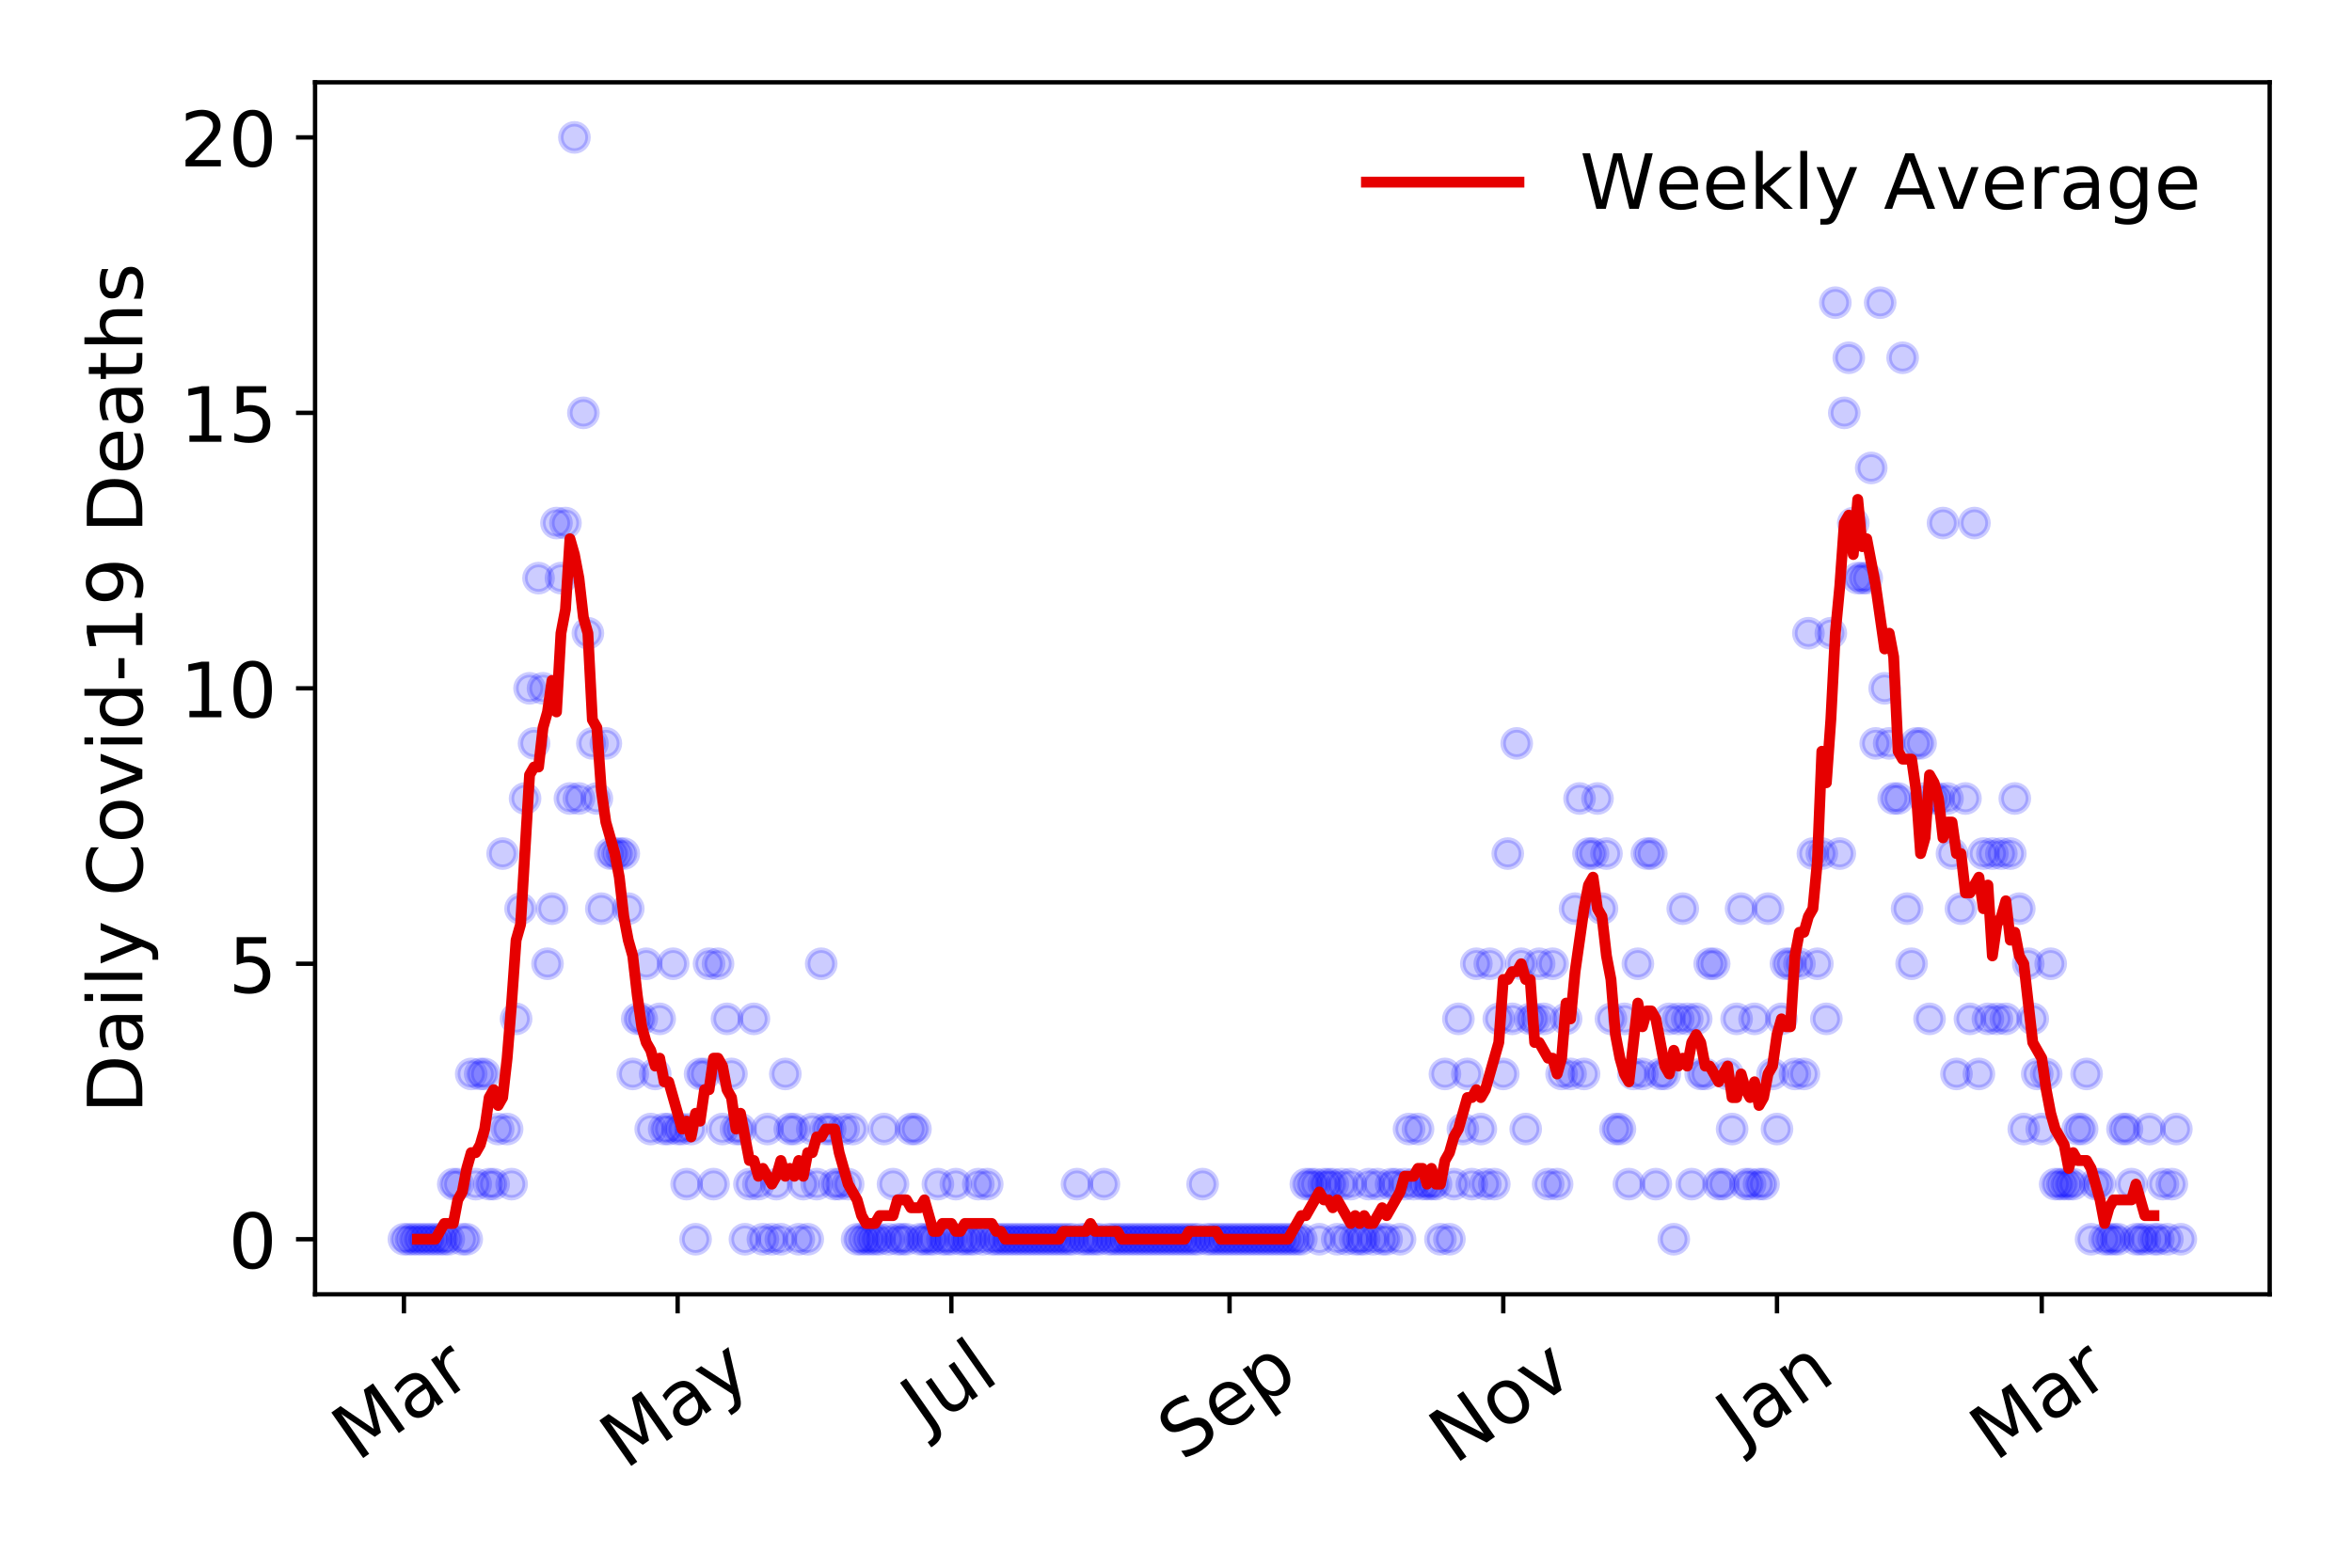 <?xml version="1.0" encoding="utf-8" standalone="no"?>
<!DOCTYPE svg PUBLIC "-//W3C//DTD SVG 1.1//EN"
  "http://www.w3.org/Graphics/SVG/1.1/DTD/svg11.dtd">
<!-- Created with matplotlib (https://matplotlib.org/) -->
<svg height="288pt" version="1.1" viewBox="0 0 432 288" width="432pt" xmlns="http://www.w3.org/2000/svg" xmlns:xlink="http://www.w3.org/1999/xlink">
 <defs>
  <style type="text/css">
*{stroke-linecap:butt;stroke-linejoin:round;}
  </style>
 </defs>
 <g id="figure_1">
  <g id="patch_1">
   <path d="M 0 288 
L 432 288 
L 432 0 
L 0 0 
z
" style="fill:#ffffff;"/>
  </g>
  <g id="axes_1">
   <g id="patch_2">
    <path d="M 57.87 237.778 
L 416.88 237.778 
L 416.88 15.12 
L 57.87 15.12 
z
" style="fill:#ffffff;"/>
   </g>
   <g id="matplotlib.axis_1">
    <g id="xtick_1">
     <g id="line2d_1">
      <defs>
       <path d="M 0 0 
L 0 3.5 
" id="mb3512ac07a" style="stroke:#000000;stroke-width:0.8;"/>
      </defs>
      <g>
       <use style="stroke:#000000;stroke-width:0.8;" x="74.189" xlink:href="#mb3512ac07a" y="237.778"/>
      </g>
     </g>
     <g id="text_1">
      <!-- Mar -->
      <defs>
       <path d="M 9.812 72.906 
L 24.516 72.906 
L 43.109 23.297 
L 61.812 72.906 
L 76.516 72.906 
L 76.516 0 
L 66.891 0 
L 66.891 64.016 
L 48.094 14.016 
L 38.188 14.016 
L 19.391 64.016 
L 19.391 0 
L 9.812 0 
z
" id="DejaVuSans-77"/>
       <path d="M 34.281 27.484 
Q 23.391 27.484 19.188 25 
Q 14.984 22.516 14.984 16.5 
Q 14.984 11.719 18.141 8.906 
Q 21.297 6.109 26.703 6.109 
Q 34.188 6.109 38.703 11.406 
Q 43.219 16.703 43.219 25.484 
L 43.219 27.484 
z
M 52.203 31.203 
L 52.203 0 
L 43.219 0 
L 43.219 8.297 
Q 40.141 3.328 35.547 0.953 
Q 30.953 -1.422 24.312 -1.422 
Q 15.922 -1.422 10.953 3.297 
Q 6 8.016 6 15.922 
Q 6 25.141 12.172 29.828 
Q 18.359 34.516 30.609 34.516 
L 43.219 34.516 
L 43.219 35.406 
Q 43.219 41.609 39.141 45 
Q 35.062 48.391 27.688 48.391 
Q 23 48.391 18.547 47.266 
Q 14.109 46.141 10.016 43.891 
L 10.016 52.203 
Q 14.938 54.109 19.578 55.047 
Q 24.219 56 28.609 56 
Q 40.484 56 46.344 49.844 
Q 52.203 43.703 52.203 31.203 
z
" id="DejaVuSans-97"/>
       <path d="M 41.109 46.297 
Q 39.594 47.172 37.812 47.578 
Q 36.031 48 33.891 48 
Q 26.266 48 22.188 43.047 
Q 18.109 38.094 18.109 28.812 
L 18.109 0 
L 9.078 0 
L 9.078 54.688 
L 18.109 54.688 
L 18.109 46.188 
Q 20.953 51.172 25.484 53.578 
Q 30.031 56 36.531 56 
Q 37.453 56 38.578 55.875 
Q 39.703 55.766 41.062 55.516 
z
" id="DejaVuSans-114"/>
      </defs>
      <g transform="translate(65.586 268.643)rotate(-35)scale(0.14 -0.14)">
       <use xlink:href="#DejaVuSans-77"/>
       <use x="86.279" xlink:href="#DejaVuSans-97"/>
       <use x="147.559" xlink:href="#DejaVuSans-114"/>
      </g>
     </g>
    </g>
    <g id="xtick_2">
     <g id="line2d_2">
      <g>
       <use style="stroke:#000000;stroke-width:0.8;" x="124.463" xlink:href="#mb3512ac07a" y="237.778"/>
      </g>
     </g>
     <g id="text_2">
      <!-- May -->
      <defs>
       <path d="M 32.172 -5.078 
Q 28.375 -14.844 24.75 -17.812 
Q 21.141 -20.797 15.094 -20.797 
L 7.906 -20.797 
L 7.906 -13.281 
L 13.188 -13.281 
Q 16.891 -13.281 18.938 -11.516 
Q 21 -9.766 23.484 -3.219 
L 25.094 0.875 
L 2.984 54.688 
L 12.5 54.688 
L 29.594 11.922 
L 46.688 54.688 
L 56.203 54.688 
z
" id="DejaVuSans-121"/>
      </defs>
      <g transform="translate(114.824 270.094)rotate(-35)scale(0.14 -0.14)">
       <use xlink:href="#DejaVuSans-77"/>
       <use x="86.279" xlink:href="#DejaVuSans-97"/>
       <use x="147.559" xlink:href="#DejaVuSans-121"/>
      </g>
     </g>
    </g>
    <g id="xtick_3">
     <g id="line2d_3">
      <g>
       <use style="stroke:#000000;stroke-width:0.8;" x="174.738" xlink:href="#mb3512ac07a" y="237.778"/>
      </g>
     </g>
     <g id="text_3">
      <!-- Jul -->
      <defs>
       <path d="M 9.812 72.906 
L 19.672 72.906 
L 19.672 5.078 
Q 19.672 -8.109 14.672 -14.062 
Q 9.672 -20.016 -1.422 -20.016 
L -5.172 -20.016 
L -5.172 -11.719 
L -2.094 -11.719 
Q 4.438 -11.719 7.125 -8.047 
Q 9.812 -4.391 9.812 5.078 
z
" id="DejaVuSans-74"/>
       <path d="M 8.5 21.578 
L 8.5 54.688 
L 17.484 54.688 
L 17.484 21.922 
Q 17.484 14.156 20.5 10.266 
Q 23.531 6.391 29.594 6.391 
Q 36.859 6.391 41.078 11.031 
Q 45.312 15.672 45.312 23.688 
L 45.312 54.688 
L 54.297 54.688 
L 54.297 0 
L 45.312 0 
L 45.312 8.406 
Q 42.047 3.422 37.719 1 
Q 33.406 -1.422 27.688 -1.422 
Q 18.266 -1.422 13.375 4.438 
Q 8.5 10.297 8.5 21.578 
z
M 31.109 56 
z
" id="DejaVuSans-117"/>
       <path d="M 9.422 75.984 
L 18.406 75.984 
L 18.406 0 
L 9.422 0 
z
" id="DejaVuSans-108"/>
      </defs>
      <g transform="translate(170.035 263.181)rotate(-35)scale(0.14 -0.14)">
       <use xlink:href="#DejaVuSans-74"/>
       <use x="29.492" xlink:href="#DejaVuSans-117"/>
       <use x="92.871" xlink:href="#DejaVuSans-108"/>
      </g>
     </g>
    </g>
    <g id="xtick_4">
     <g id="line2d_4">
      <g>
       <use style="stroke:#000000;stroke-width:0.8;" x="225.837" xlink:href="#mb3512ac07a" y="237.778"/>
      </g>
     </g>
     <g id="text_4">
      <!-- Sep -->
      <defs>
       <path d="M 53.516 70.516 
L 53.516 60.891 
Q 47.906 63.578 42.922 64.891 
Q 37.938 66.219 33.297 66.219 
Q 25.25 66.219 20.875 63.094 
Q 16.5 59.969 16.5 54.203 
Q 16.5 49.359 19.406 46.891 
Q 22.312 44.438 30.422 42.922 
L 36.375 41.703 
Q 47.406 39.594 52.656 34.297 
Q 57.906 29 57.906 20.125 
Q 57.906 9.516 50.797 4.047 
Q 43.703 -1.422 29.984 -1.422 
Q 24.812 -1.422 18.969 -0.25 
Q 13.141 0.922 6.891 3.219 
L 6.891 13.375 
Q 12.891 10.016 18.656 8.297 
Q 24.422 6.594 29.984 6.594 
Q 38.422 6.594 43.016 9.906 
Q 47.609 13.234 47.609 19.391 
Q 47.609 24.75 44.312 27.781 
Q 41.016 30.812 33.5 32.328 
L 27.484 33.5 
Q 16.453 35.688 11.516 40.375 
Q 6.594 45.062 6.594 53.422 
Q 6.594 63.094 13.406 68.656 
Q 20.219 74.219 32.172 74.219 
Q 37.312 74.219 42.625 73.281 
Q 47.953 72.359 53.516 70.516 
z
" id="DejaVuSans-83"/>
       <path d="M 56.203 29.594 
L 56.203 25.203 
L 14.891 25.203 
Q 15.484 15.922 20.484 11.062 
Q 25.484 6.203 34.422 6.203 
Q 39.594 6.203 44.453 7.469 
Q 49.312 8.734 54.109 11.281 
L 54.109 2.781 
Q 49.266 0.734 44.188 -0.344 
Q 39.109 -1.422 33.891 -1.422 
Q 20.797 -1.422 13.156 6.188 
Q 5.516 13.812 5.516 26.812 
Q 5.516 40.234 12.766 48.109 
Q 20.016 56 32.328 56 
Q 43.359 56 49.781 48.891 
Q 56.203 41.797 56.203 29.594 
z
M 47.219 32.234 
Q 47.125 39.594 43.094 43.984 
Q 39.062 48.391 32.422 48.391 
Q 24.906 48.391 20.391 44.141 
Q 15.875 39.891 15.188 32.172 
z
" id="DejaVuSans-101"/>
       <path d="M 18.109 8.203 
L 18.109 -20.797 
L 9.078 -20.797 
L 9.078 54.688 
L 18.109 54.688 
L 18.109 46.391 
Q 20.953 51.266 25.266 53.625 
Q 29.594 56 35.594 56 
Q 45.562 56 51.781 48.094 
Q 58.016 40.188 58.016 27.297 
Q 58.016 14.406 51.781 6.484 
Q 45.562 -1.422 35.594 -1.422 
Q 29.594 -1.422 25.266 0.953 
Q 20.953 3.328 18.109 8.203 
z
M 48.688 27.297 
Q 48.688 37.203 44.609 42.844 
Q 40.531 48.484 33.406 48.484 
Q 26.266 48.484 22.188 42.844 
Q 18.109 37.203 18.109 27.297 
Q 18.109 17.391 22.188 11.75 
Q 26.266 6.109 33.406 6.109 
Q 40.531 6.109 44.609 11.75 
Q 48.688 17.391 48.688 27.297 
z
" id="DejaVuSans-112"/>
      </defs>
      <g transform="translate(217.244 268.629)rotate(-35)scale(0.14 -0.14)">
       <use xlink:href="#DejaVuSans-83"/>
       <use x="63.477" xlink:href="#DejaVuSans-101"/>
       <use x="125" xlink:href="#DejaVuSans-112"/>
      </g>
     </g>
    </g>
    <g id="xtick_5">
     <g id="line2d_5">
      <g>
       <use style="stroke:#000000;stroke-width:0.8;" x="276.111" xlink:href="#mb3512ac07a" y="237.778"/>
      </g>
     </g>
     <g id="text_5">
      <!-- Nov -->
      <defs>
       <path d="M 9.812 72.906 
L 23.094 72.906 
L 55.422 11.922 
L 55.422 72.906 
L 64.984 72.906 
L 64.984 0 
L 51.703 0 
L 19.391 60.984 
L 19.391 0 
L 9.812 0 
z
" id="DejaVuSans-78"/>
       <path d="M 30.609 48.391 
Q 23.391 48.391 19.188 42.75 
Q 14.984 37.109 14.984 27.297 
Q 14.984 17.484 19.156 11.844 
Q 23.344 6.203 30.609 6.203 
Q 37.797 6.203 41.984 11.859 
Q 46.188 17.531 46.188 27.297 
Q 46.188 37.016 41.984 42.703 
Q 37.797 48.391 30.609 48.391 
z
M 30.609 56 
Q 42.328 56 49.016 48.375 
Q 55.719 40.766 55.719 27.297 
Q 55.719 13.875 49.016 6.219 
Q 42.328 -1.422 30.609 -1.422 
Q 18.844 -1.422 12.172 6.219 
Q 5.516 13.875 5.516 27.297 
Q 5.516 40.766 12.172 48.375 
Q 18.844 56 30.609 56 
z
" id="DejaVuSans-111"/>
       <path d="M 2.984 54.688 
L 12.5 54.688 
L 29.594 8.797 
L 46.688 54.688 
L 56.203 54.688 
L 35.688 0 
L 23.484 0 
z
" id="DejaVuSans-118"/>
      </defs>
      <g transform="translate(267.135 269.166)rotate(-35)scale(0.14 -0.14)">
       <use xlink:href="#DejaVuSans-78"/>
       <use x="74.805" xlink:href="#DejaVuSans-111"/>
       <use x="135.986" xlink:href="#DejaVuSans-118"/>
      </g>
     </g>
    </g>
    <g id="xtick_6">
     <g id="line2d_6">
      <g>
       <use style="stroke:#000000;stroke-width:0.8;" x="326.386" xlink:href="#mb3512ac07a" y="237.778"/>
      </g>
     </g>
     <g id="text_6">
      <!-- Jan -->
      <defs>
       <path d="M 54.891 33.016 
L 54.891 0 
L 45.906 0 
L 45.906 32.719 
Q 45.906 40.484 42.875 44.328 
Q 39.844 48.188 33.797 48.188 
Q 26.516 48.188 22.312 43.547 
Q 18.109 38.922 18.109 30.906 
L 18.109 0 
L 9.078 0 
L 9.078 54.688 
L 18.109 54.688 
L 18.109 46.188 
Q 21.344 51.125 25.703 53.562 
Q 30.078 56 35.797 56 
Q 45.219 56 50.047 50.172 
Q 54.891 44.344 54.891 33.016 
z
" id="DejaVuSans-110"/>
      </defs>
      <g transform="translate(319.762 265.871)rotate(-35)scale(0.14 -0.14)">
       <use xlink:href="#DejaVuSans-74"/>
       <use x="29.492" xlink:href="#DejaVuSans-97"/>
       <use x="90.771" xlink:href="#DejaVuSans-110"/>
      </g>
     </g>
    </g>
    <g id="xtick_7">
     <g id="line2d_7">
      <g>
       <use style="stroke:#000000;stroke-width:0.8;" x="375.012" xlink:href="#mb3512ac07a" y="237.778"/>
      </g>
     </g>
     <g id="text_7">
      <!-- Mar -->
      <g transform="translate(366.409 268.643)rotate(-35)scale(0.14 -0.14)">
       <use xlink:href="#DejaVuSans-77"/>
       <use x="86.279" xlink:href="#DejaVuSans-97"/>
       <use x="147.559" xlink:href="#DejaVuSans-114"/>
      </g>
     </g>
    </g>
   </g>
   <g id="matplotlib.axis_2">
    <g id="ytick_1">
     <g id="line2d_8">
      <defs>
       <path d="M 0 0 
L -3.5 0 
" id="mbba3477f5a" style="stroke:#000000;stroke-width:0.8;"/>
      </defs>
      <g>
       <use style="stroke:#000000;stroke-width:0.8;" x="57.87" xlink:href="#mbba3477f5a" y="227.657"/>
      </g>
     </g>
     <g id="text_8">
      <!-- 0 -->
      <defs>
       <path d="M 31.781 66.406 
Q 24.172 66.406 20.328 58.906 
Q 16.5 51.422 16.5 36.375 
Q 16.5 21.391 20.328 13.891 
Q 24.172 6.391 31.781 6.391 
Q 39.453 6.391 43.281 13.891 
Q 47.125 21.391 47.125 36.375 
Q 47.125 51.422 43.281 58.906 
Q 39.453 66.406 31.781 66.406 
z
M 31.781 74.219 
Q 44.047 74.219 50.516 64.516 
Q 56.984 54.828 56.984 36.375 
Q 56.984 17.969 50.516 8.266 
Q 44.047 -1.422 31.781 -1.422 
Q 19.531 -1.422 13.062 8.266 
Q 6.594 17.969 6.594 36.375 
Q 6.594 54.828 13.062 64.516 
Q 19.531 74.219 31.781 74.219 
z
" id="DejaVuSans-48"/>
      </defs>
      <g transform="translate(41.962 232.976)scale(0.14 -0.14)">
       <use xlink:href="#DejaVuSans-48"/>
      </g>
     </g>
    </g>
    <g id="ytick_2">
     <g id="line2d_9">
      <g>
       <use style="stroke:#000000;stroke-width:0.8;" x="57.87" xlink:href="#mbba3477f5a" y="177.053"/>
      </g>
     </g>
     <g id="text_9">
      <!-- 5 -->
      <defs>
       <path d="M 10.797 72.906 
L 49.516 72.906 
L 49.516 64.594 
L 19.828 64.594 
L 19.828 46.734 
Q 21.969 47.469 24.109 47.828 
Q 26.266 48.188 28.422 48.188 
Q 40.625 48.188 47.75 41.5 
Q 54.891 34.812 54.891 23.391 
Q 54.891 11.625 47.562 5.094 
Q 40.234 -1.422 26.906 -1.422 
Q 22.312 -1.422 17.547 -0.641 
Q 12.797 0.141 7.719 1.703 
L 7.719 11.625 
Q 12.109 9.234 16.797 8.062 
Q 21.484 6.891 26.703 6.891 
Q 35.156 6.891 40.078 11.328 
Q 45.016 15.766 45.016 23.391 
Q 45.016 31 40.078 35.438 
Q 35.156 39.891 26.703 39.891 
Q 22.75 39.891 18.812 39.016 
Q 14.891 38.141 10.797 36.281 
z
" id="DejaVuSans-53"/>
      </defs>
      <g transform="translate(41.962 182.372)scale(0.14 -0.14)">
       <use xlink:href="#DejaVuSans-53"/>
      </g>
     </g>
    </g>
    <g id="ytick_3">
     <g id="line2d_10">
      <g>
       <use style="stroke:#000000;stroke-width:0.8;" x="57.87" xlink:href="#mbba3477f5a" y="126.449"/>
      </g>
     </g>
     <g id="text_10">
      <!-- 10 -->
      <defs>
       <path d="M 12.406 8.297 
L 28.516 8.297 
L 28.516 63.922 
L 10.984 60.406 
L 10.984 69.391 
L 28.422 72.906 
L 38.281 72.906 
L 38.281 8.297 
L 54.391 8.297 
L 54.391 0 
L 12.406 0 
z
" id="DejaVuSans-49"/>
      </defs>
      <g transform="translate(33.055 131.768)scale(0.14 -0.14)">
       <use xlink:href="#DejaVuSans-49"/>
       <use x="63.623" xlink:href="#DejaVuSans-48"/>
      </g>
     </g>
    </g>
    <g id="ytick_4">
     <g id="line2d_11">
      <g>
       <use style="stroke:#000000;stroke-width:0.8;" x="57.87" xlink:href="#mbba3477f5a" y="75.845"/>
      </g>
     </g>
     <g id="text_11">
      <!-- 15 -->
      <g transform="translate(33.055 81.164)scale(0.14 -0.14)">
       <use xlink:href="#DejaVuSans-49"/>
       <use x="63.623" xlink:href="#DejaVuSans-53"/>
      </g>
     </g>
    </g>
    <g id="ytick_5">
     <g id="line2d_12">
      <g>
       <use style="stroke:#000000;stroke-width:0.8;" x="57.87" xlink:href="#mbba3477f5a" y="25.241"/>
      </g>
     </g>
     <g id="text_12">
      <!-- 20 -->
      <defs>
       <path d="M 19.188 8.297 
L 53.609 8.297 
L 53.609 0 
L 7.328 0 
L 7.328 8.297 
Q 12.938 14.109 22.625 23.891 
Q 32.328 33.688 34.812 36.531 
Q 39.547 41.844 41.422 45.531 
Q 43.312 49.219 43.312 52.781 
Q 43.312 58.594 39.234 62.25 
Q 35.156 65.922 28.609 65.922 
Q 23.969 65.922 18.812 64.312 
Q 13.672 62.703 7.812 59.422 
L 7.812 69.391 
Q 13.766 71.781 18.938 73 
Q 24.125 74.219 28.422 74.219 
Q 39.75 74.219 46.484 68.547 
Q 53.219 62.891 53.219 53.422 
Q 53.219 48.922 51.531 44.891 
Q 49.859 40.875 45.406 35.406 
Q 44.188 33.984 37.641 27.219 
Q 31.109 20.453 19.188 8.297 
z
" id="DejaVuSans-50"/>
      </defs>
      <g transform="translate(33.055 30.56)scale(0.14 -0.14)">
       <use xlink:href="#DejaVuSans-50"/>
       <use x="63.623" xlink:href="#DejaVuSans-48"/>
      </g>
     </g>
    </g>
    <g id="text_13">
     <!-- Daily Covid-19 Deaths -->
     <defs>
      <path d="M 19.672 64.797 
L 19.672 8.109 
L 31.594 8.109 
Q 46.688 8.109 53.688 14.938 
Q 60.688 21.781 60.688 36.531 
Q 60.688 51.172 53.688 57.984 
Q 46.688 64.797 31.594 64.797 
z
M 9.812 72.906 
L 30.078 72.906 
Q 51.266 72.906 61.172 64.094 
Q 71.094 55.281 71.094 36.531 
Q 71.094 17.672 61.125 8.828 
Q 51.172 0 30.078 0 
L 9.812 0 
z
" id="DejaVuSans-68"/>
      <path d="M 9.422 54.688 
L 18.406 54.688 
L 18.406 0 
L 9.422 0 
z
M 9.422 75.984 
L 18.406 75.984 
L 18.406 64.594 
L 9.422 64.594 
z
" id="DejaVuSans-105"/>
      <path id="DejaVuSans-32"/>
      <path d="M 64.406 67.281 
L 64.406 56.891 
Q 59.422 61.531 53.781 63.812 
Q 48.141 66.109 41.797 66.109 
Q 29.297 66.109 22.656 58.469 
Q 16.016 50.828 16.016 36.375 
Q 16.016 21.969 22.656 14.328 
Q 29.297 6.688 41.797 6.688 
Q 48.141 6.688 53.781 8.984 
Q 59.422 11.281 64.406 15.922 
L 64.406 5.609 
Q 59.234 2.094 53.438 0.328 
Q 47.656 -1.422 41.219 -1.422 
Q 24.656 -1.422 15.125 8.703 
Q 5.609 18.844 5.609 36.375 
Q 5.609 53.953 15.125 64.078 
Q 24.656 74.219 41.219 74.219 
Q 47.75 74.219 53.531 72.484 
Q 59.328 70.75 64.406 67.281 
z
" id="DejaVuSans-67"/>
      <path d="M 45.406 46.391 
L 45.406 75.984 
L 54.391 75.984 
L 54.391 0 
L 45.406 0 
L 45.406 8.203 
Q 42.578 3.328 38.25 0.953 
Q 33.938 -1.422 27.875 -1.422 
Q 17.969 -1.422 11.734 6.484 
Q 5.516 14.406 5.516 27.297 
Q 5.516 40.188 11.734 48.094 
Q 17.969 56 27.875 56 
Q 33.938 56 38.25 53.625 
Q 42.578 51.266 45.406 46.391 
z
M 14.797 27.297 
Q 14.797 17.391 18.875 11.75 
Q 22.953 6.109 30.078 6.109 
Q 37.203 6.109 41.297 11.75 
Q 45.406 17.391 45.406 27.297 
Q 45.406 37.203 41.297 42.844 
Q 37.203 48.484 30.078 48.484 
Q 22.953 48.484 18.875 42.844 
Q 14.797 37.203 14.797 27.297 
z
" id="DejaVuSans-100"/>
      <path d="M 4.891 31.391 
L 31.203 31.391 
L 31.203 23.391 
L 4.891 23.391 
z
" id="DejaVuSans-45"/>
      <path d="M 10.984 1.516 
L 10.984 10.5 
Q 14.703 8.734 18.5 7.812 
Q 22.312 6.891 25.984 6.891 
Q 35.75 6.891 40.891 13.453 
Q 46.047 20.016 46.781 33.406 
Q 43.953 29.203 39.594 26.953 
Q 35.25 24.703 29.984 24.703 
Q 19.047 24.703 12.672 31.312 
Q 6.297 37.938 6.297 49.422 
Q 6.297 60.641 12.938 67.422 
Q 19.578 74.219 30.609 74.219 
Q 43.266 74.219 49.922 64.516 
Q 56.594 54.828 56.594 36.375 
Q 56.594 19.141 48.406 8.859 
Q 40.234 -1.422 26.422 -1.422 
Q 22.703 -1.422 18.891 -0.688 
Q 15.094 0.047 10.984 1.516 
z
M 30.609 32.422 
Q 37.25 32.422 41.125 36.953 
Q 45.016 41.5 45.016 49.422 
Q 45.016 57.281 41.125 61.844 
Q 37.25 66.406 30.609 66.406 
Q 23.969 66.406 20.094 61.844 
Q 16.219 57.281 16.219 49.422 
Q 16.219 41.5 20.094 36.953 
Q 23.969 32.422 30.609 32.422 
z
" id="DejaVuSans-57"/>
      <path d="M 18.312 70.219 
L 18.312 54.688 
L 36.812 54.688 
L 36.812 47.703 
L 18.312 47.703 
L 18.312 18.016 
Q 18.312 11.328 20.141 9.422 
Q 21.969 7.516 27.594 7.516 
L 36.812 7.516 
L 36.812 0 
L 27.594 0 
Q 17.188 0 13.234 3.875 
Q 9.281 7.766 9.281 18.016 
L 9.281 47.703 
L 2.688 47.703 
L 2.688 54.688 
L 9.281 54.688 
L 9.281 70.219 
z
" id="DejaVuSans-116"/>
      <path d="M 54.891 33.016 
L 54.891 0 
L 45.906 0 
L 45.906 32.719 
Q 45.906 40.484 42.875 44.328 
Q 39.844 48.188 33.797 48.188 
Q 26.516 48.188 22.312 43.547 
Q 18.109 38.922 18.109 30.906 
L 18.109 0 
L 9.078 0 
L 9.078 75.984 
L 18.109 75.984 
L 18.109 46.188 
Q 21.344 51.125 25.703 53.562 
Q 30.078 56 35.797 56 
Q 45.219 56 50.047 50.172 
Q 54.891 44.344 54.891 33.016 
z
" id="DejaVuSans-104"/>
      <path d="M 44.281 53.078 
L 44.281 44.578 
Q 40.484 46.531 36.375 47.5 
Q 32.281 48.484 27.875 48.484 
Q 21.188 48.484 17.844 46.438 
Q 14.5 44.391 14.5 40.281 
Q 14.5 37.156 16.891 35.375 
Q 19.281 33.594 26.516 31.984 
L 29.594 31.297 
Q 39.156 29.25 43.188 25.516 
Q 47.219 21.781 47.219 15.094 
Q 47.219 7.469 41.188 3.016 
Q 35.156 -1.422 24.609 -1.422 
Q 20.219 -1.422 15.453 -0.562 
Q 10.688 0.297 5.422 2 
L 5.422 11.281 
Q 10.406 8.688 15.234 7.391 
Q 20.062 6.109 24.812 6.109 
Q 31.156 6.109 34.562 8.281 
Q 37.984 10.453 37.984 14.406 
Q 37.984 18.062 35.516 20.016 
Q 33.062 21.969 24.703 23.781 
L 21.578 24.516 
Q 13.234 26.266 9.516 29.906 
Q 5.812 33.547 5.812 39.891 
Q 5.812 47.609 11.281 51.797 
Q 16.75 56 26.812 56 
Q 31.781 56 36.172 55.266 
Q 40.578 54.547 44.281 53.078 
z
" id="DejaVuSans-115"/>
     </defs>
     <g transform="translate(26.143 204.56)rotate(-90)scale(0.14 -0.14)">
      <use xlink:href="#DejaVuSans-68"/>
      <use x="77.002" xlink:href="#DejaVuSans-97"/>
      <use x="138.281" xlink:href="#DejaVuSans-105"/>
      <use x="166.064" xlink:href="#DejaVuSans-108"/>
      <use x="193.848" xlink:href="#DejaVuSans-121"/>
      <use x="253.027" xlink:href="#DejaVuSans-32"/>
      <use x="284.814" xlink:href="#DejaVuSans-67"/>
      <use x="354.639" xlink:href="#DejaVuSans-111"/>
      <use x="415.82" xlink:href="#DejaVuSans-118"/>
      <use x="475" xlink:href="#DejaVuSans-105"/>
      <use x="502.783" xlink:href="#DejaVuSans-100"/>
      <use x="566.26" xlink:href="#DejaVuSans-45"/>
      <use x="602.344" xlink:href="#DejaVuSans-49"/>
      <use x="665.967" xlink:href="#DejaVuSans-57"/>
      <use x="729.59" xlink:href="#DejaVuSans-32"/>
      <use x="761.377" xlink:href="#DejaVuSans-68"/>
      <use x="838.379" xlink:href="#DejaVuSans-101"/>
      <use x="899.902" xlink:href="#DejaVuSans-97"/>
      <use x="961.182" xlink:href="#DejaVuSans-116"/>
      <use x="1000.391" xlink:href="#DejaVuSans-104"/>
      <use x="1063.77" xlink:href="#DejaVuSans-115"/>
     </g>
    </g>
   </g>
   <g id="line2d_13">
    <defs>
     <path d="M 0 2.5 
C 0.663 2.5 1.299 2.237 1.768 1.768 
C 2.237 1.299 2.5 0.663 2.5 0 
C 2.5 -0.663 2.237 -1.299 1.768 -1.768 
C 1.299 -2.237 0.663 -2.5 0 -2.5 
C -0.663 -2.5 -1.299 -2.237 -1.768 -1.768 
C -2.237 -1.299 -2.5 -0.663 -2.5 0 
C -2.5 0.663 -2.237 1.299 -1.768 1.768 
C -1.299 2.237 -0.663 2.5 0 2.5 
z
" id="m15a398df70" style="stroke:#0000ff;stroke-opacity:0.2;"/>
    </defs>
    <g clip-path="url(#pa8dc14a009)">
     <use style="fill:#0000ff;fill-opacity:0.2;stroke:#0000ff;stroke-opacity:0.2;" x="74.189" xlink:href="#m15a398df70" y="227.657"/>
     <use style="fill:#0000ff;fill-opacity:0.2;stroke:#0000ff;stroke-opacity:0.2;" x="75.013" xlink:href="#m15a398df70" y="227.657"/>
     <use style="fill:#0000ff;fill-opacity:0.2;stroke:#0000ff;stroke-opacity:0.2;" x="75.837" xlink:href="#m15a398df70" y="227.657"/>
     <use style="fill:#0000ff;fill-opacity:0.2;stroke:#0000ff;stroke-opacity:0.2;" x="76.661" xlink:href="#m15a398df70" y="227.657"/>
     <use style="fill:#0000ff;fill-opacity:0.2;stroke:#0000ff;stroke-opacity:0.2;" x="77.485" xlink:href="#m15a398df70" y="227.657"/>
     <use style="fill:#0000ff;fill-opacity:0.2;stroke:#0000ff;stroke-opacity:0.2;" x="78.31" xlink:href="#m15a398df70" y="227.657"/>
     <use style="fill:#0000ff;fill-opacity:0.2;stroke:#0000ff;stroke-opacity:0.2;" x="79.134" xlink:href="#m15a398df70" y="227.657"/>
     <use style="fill:#0000ff;fill-opacity:0.2;stroke:#0000ff;stroke-opacity:0.2;" x="79.958" xlink:href="#m15a398df70" y="227.657"/>
     <use style="fill:#0000ff;fill-opacity:0.2;stroke:#0000ff;stroke-opacity:0.2;" x="80.782" xlink:href="#m15a398df70" y="227.657"/>
     <use style="fill:#0000ff;fill-opacity:0.2;stroke:#0000ff;stroke-opacity:0.2;" x="81.606" xlink:href="#m15a398df70" y="227.657"/>
     <use style="fill:#0000ff;fill-opacity:0.2;stroke:#0000ff;stroke-opacity:0.2;" x="82.43" xlink:href="#m15a398df70" y="227.657"/>
     <use style="fill:#0000ff;fill-opacity:0.2;stroke:#0000ff;stroke-opacity:0.2;" x="83.255" xlink:href="#m15a398df70" y="217.537"/>
     <use style="fill:#0000ff;fill-opacity:0.2;stroke:#0000ff;stroke-opacity:0.2;" x="84.079" xlink:href="#m15a398df70" y="217.537"/>
     <use style="fill:#0000ff;fill-opacity:0.2;stroke:#0000ff;stroke-opacity:0.2;" x="84.903" xlink:href="#m15a398df70" y="227.657"/>
     <use style="fill:#0000ff;fill-opacity:0.2;stroke:#0000ff;stroke-opacity:0.2;" x="85.727" xlink:href="#m15a398df70" y="227.657"/>
     <use style="fill:#0000ff;fill-opacity:0.2;stroke:#0000ff;stroke-opacity:0.2;" x="86.551" xlink:href="#m15a398df70" y="197.295"/>
     <use style="fill:#0000ff;fill-opacity:0.2;stroke:#0000ff;stroke-opacity:0.2;" x="87.375" xlink:href="#m15a398df70" y="217.537"/>
     <use style="fill:#0000ff;fill-opacity:0.2;stroke:#0000ff;stroke-opacity:0.2;" x="88.2" xlink:href="#m15a398df70" y="197.295"/>
     <use style="fill:#0000ff;fill-opacity:0.2;stroke:#0000ff;stroke-opacity:0.2;" x="89.024" xlink:href="#m15a398df70" y="197.295"/>
     <use style="fill:#0000ff;fill-opacity:0.2;stroke:#0000ff;stroke-opacity:0.2;" x="89.848" xlink:href="#m15a398df70" y="217.537"/>
     <use style="fill:#0000ff;fill-opacity:0.2;stroke:#0000ff;stroke-opacity:0.2;" x="90.672" xlink:href="#m15a398df70" y="217.537"/>
     <use style="fill:#0000ff;fill-opacity:0.2;stroke:#0000ff;stroke-opacity:0.2;" x="91.496" xlink:href="#m15a398df70" y="207.416"/>
     <use style="fill:#0000ff;fill-opacity:0.2;stroke:#0000ff;stroke-opacity:0.2;" x="92.32" xlink:href="#m15a398df70" y="156.812"/>
     <use style="fill:#0000ff;fill-opacity:0.2;stroke:#0000ff;stroke-opacity:0.2;" x="93.145" xlink:href="#m15a398df70" y="207.416"/>
     <use style="fill:#0000ff;fill-opacity:0.2;stroke:#0000ff;stroke-opacity:0.2;" x="93.969" xlink:href="#m15a398df70" y="217.537"/>
     <use style="fill:#0000ff;fill-opacity:0.2;stroke:#0000ff;stroke-opacity:0.2;" x="94.793" xlink:href="#m15a398df70" y="187.174"/>
     <use style="fill:#0000ff;fill-opacity:0.2;stroke:#0000ff;stroke-opacity:0.2;" x="95.617" xlink:href="#m15a398df70" y="166.932"/>
     <use style="fill:#0000ff;fill-opacity:0.2;stroke:#0000ff;stroke-opacity:0.2;" x="96.441" xlink:href="#m15a398df70" y="146.691"/>
     <use style="fill:#0000ff;fill-opacity:0.2;stroke:#0000ff;stroke-opacity:0.2;" x="97.265" xlink:href="#m15a398df70" y="126.449"/>
     <use style="fill:#0000ff;fill-opacity:0.2;stroke:#0000ff;stroke-opacity:0.2;" x="98.09" xlink:href="#m15a398df70" y="136.57"/>
     <use style="fill:#0000ff;fill-opacity:0.2;stroke:#0000ff;stroke-opacity:0.2;" x="98.914" xlink:href="#m15a398df70" y="106.207"/>
     <use style="fill:#0000ff;fill-opacity:0.2;stroke:#0000ff;stroke-opacity:0.2;" x="99.738" xlink:href="#m15a398df70" y="126.449"/>
     <use style="fill:#0000ff;fill-opacity:0.2;stroke:#0000ff;stroke-opacity:0.2;" x="100.562" xlink:href="#m15a398df70" y="177.053"/>
     <use style="fill:#0000ff;fill-opacity:0.2;stroke:#0000ff;stroke-opacity:0.2;" x="101.386" xlink:href="#m15a398df70" y="166.932"/>
     <use style="fill:#0000ff;fill-opacity:0.2;stroke:#0000ff;stroke-opacity:0.2;" x="102.211" xlink:href="#m15a398df70" y="96.087"/>
     <use style="fill:#0000ff;fill-opacity:0.2;stroke:#0000ff;stroke-opacity:0.2;" x="103.035" xlink:href="#m15a398df70" y="106.207"/>
     <use style="fill:#0000ff;fill-opacity:0.2;stroke:#0000ff;stroke-opacity:0.2;" x="103.859" xlink:href="#m15a398df70" y="96.087"/>
     <use style="fill:#0000ff;fill-opacity:0.2;stroke:#0000ff;stroke-opacity:0.2;" x="104.683" xlink:href="#m15a398df70" y="146.691"/>
     <use style="fill:#0000ff;fill-opacity:0.2;stroke:#0000ff;stroke-opacity:0.2;" x="105.507" xlink:href="#m15a398df70" y="25.241"/>
     <use style="fill:#0000ff;fill-opacity:0.2;stroke:#0000ff;stroke-opacity:0.2;" x="106.331" xlink:href="#m15a398df70" y="146.691"/>
     <use style="fill:#0000ff;fill-opacity:0.2;stroke:#0000ff;stroke-opacity:0.2;" x="107.156" xlink:href="#m15a398df70" y="75.845"/>
     <use style="fill:#0000ff;fill-opacity:0.2;stroke:#0000ff;stroke-opacity:0.2;" x="107.98" xlink:href="#m15a398df70" y="116.328"/>
     <use style="fill:#0000ff;fill-opacity:0.2;stroke:#0000ff;stroke-opacity:0.2;" x="108.804" xlink:href="#m15a398df70" y="136.57"/>
     <use style="fill:#0000ff;fill-opacity:0.2;stroke:#0000ff;stroke-opacity:0.2;" x="109.628" xlink:href="#m15a398df70" y="146.691"/>
     <use style="fill:#0000ff;fill-opacity:0.2;stroke:#0000ff;stroke-opacity:0.2;" x="110.452" xlink:href="#m15a398df70" y="166.932"/>
     <use style="fill:#0000ff;fill-opacity:0.2;stroke:#0000ff;stroke-opacity:0.2;" x="111.276" xlink:href="#m15a398df70" y="136.57"/>
     <use style="fill:#0000ff;fill-opacity:0.2;stroke:#0000ff;stroke-opacity:0.2;" x="112.101" xlink:href="#m15a398df70" y="156.812"/>
     <use style="fill:#0000ff;fill-opacity:0.2;stroke:#0000ff;stroke-opacity:0.2;" x="112.925" xlink:href="#m15a398df70" y="156.812"/>
     <use style="fill:#0000ff;fill-opacity:0.2;stroke:#0000ff;stroke-opacity:0.2;" x="113.749" xlink:href="#m15a398df70" y="156.812"/>
     <use style="fill:#0000ff;fill-opacity:0.2;stroke:#0000ff;stroke-opacity:0.2;" x="114.573" xlink:href="#m15a398df70" y="156.812"/>
     <use style="fill:#0000ff;fill-opacity:0.2;stroke:#0000ff;stroke-opacity:0.2;" x="115.397" xlink:href="#m15a398df70" y="166.932"/>
     <use style="fill:#0000ff;fill-opacity:0.2;stroke:#0000ff;stroke-opacity:0.2;" x="116.221" xlink:href="#m15a398df70" y="197.295"/>
     <use style="fill:#0000ff;fill-opacity:0.2;stroke:#0000ff;stroke-opacity:0.2;" x="117.046" xlink:href="#m15a398df70" y="187.174"/>
     <use style="fill:#0000ff;fill-opacity:0.2;stroke:#0000ff;stroke-opacity:0.2;" x="117.87" xlink:href="#m15a398df70" y="187.174"/>
     <use style="fill:#0000ff;fill-opacity:0.2;stroke:#0000ff;stroke-opacity:0.2;" x="118.694" xlink:href="#m15a398df70" y="177.053"/>
     <use style="fill:#0000ff;fill-opacity:0.2;stroke:#0000ff;stroke-opacity:0.2;" x="119.518" xlink:href="#m15a398df70" y="207.416"/>
     <use style="fill:#0000ff;fill-opacity:0.2;stroke:#0000ff;stroke-opacity:0.2;" x="120.342" xlink:href="#m15a398df70" y="197.295"/>
     <use style="fill:#0000ff;fill-opacity:0.2;stroke:#0000ff;stroke-opacity:0.2;" x="121.167" xlink:href="#m15a398df70" y="187.174"/>
     <use style="fill:#0000ff;fill-opacity:0.2;stroke:#0000ff;stroke-opacity:0.2;" x="121.991" xlink:href="#m15a398df70" y="207.416"/>
     <use style="fill:#0000ff;fill-opacity:0.2;stroke:#0000ff;stroke-opacity:0.2;" x="122.815" xlink:href="#m15a398df70" y="207.416"/>
     <use style="fill:#0000ff;fill-opacity:0.2;stroke:#0000ff;stroke-opacity:0.2;" x="123.639" xlink:href="#m15a398df70" y="177.053"/>
     <use style="fill:#0000ff;fill-opacity:0.2;stroke:#0000ff;stroke-opacity:0.2;" x="124.463" xlink:href="#m15a398df70" y="207.416"/>
     <use style="fill:#0000ff;fill-opacity:0.2;stroke:#0000ff;stroke-opacity:0.2;" x="125.287" xlink:href="#m15a398df70" y="207.416"/>
     <use style="fill:#0000ff;fill-opacity:0.2;stroke:#0000ff;stroke-opacity:0.2;" x="126.112" xlink:href="#m15a398df70" y="217.537"/>
     <use style="fill:#0000ff;fill-opacity:0.2;stroke:#0000ff;stroke-opacity:0.2;" x="126.936" xlink:href="#m15a398df70" y="207.416"/>
     <use style="fill:#0000ff;fill-opacity:0.2;stroke:#0000ff;stroke-opacity:0.2;" x="127.76" xlink:href="#m15a398df70" y="227.657"/>
     <use style="fill:#0000ff;fill-opacity:0.2;stroke:#0000ff;stroke-opacity:0.2;" x="128.584" xlink:href="#m15a398df70" y="197.295"/>
     <use style="fill:#0000ff;fill-opacity:0.2;stroke:#0000ff;stroke-opacity:0.2;" x="129.408" xlink:href="#m15a398df70" y="197.295"/>
     <use style="fill:#0000ff;fill-opacity:0.2;stroke:#0000ff;stroke-opacity:0.2;" x="130.232" xlink:href="#m15a398df70" y="177.053"/>
     <use style="fill:#0000ff;fill-opacity:0.2;stroke:#0000ff;stroke-opacity:0.2;" x="131.057" xlink:href="#m15a398df70" y="217.537"/>
     <use style="fill:#0000ff;fill-opacity:0.2;stroke:#0000ff;stroke-opacity:0.2;" x="131.881" xlink:href="#m15a398df70" y="177.053"/>
     <use style="fill:#0000ff;fill-opacity:0.2;stroke:#0000ff;stroke-opacity:0.2;" x="132.705" xlink:href="#m15a398df70" y="207.416"/>
     <use style="fill:#0000ff;fill-opacity:0.2;stroke:#0000ff;stroke-opacity:0.2;" x="133.529" xlink:href="#m15a398df70" y="187.174"/>
     <use style="fill:#0000ff;fill-opacity:0.2;stroke:#0000ff;stroke-opacity:0.2;" x="134.353" xlink:href="#m15a398df70" y="197.295"/>
     <use style="fill:#0000ff;fill-opacity:0.2;stroke:#0000ff;stroke-opacity:0.2;" x="135.177" xlink:href="#m15a398df70" y="207.416"/>
     <use style="fill:#0000ff;fill-opacity:0.2;stroke:#0000ff;stroke-opacity:0.2;" x="136.002" xlink:href="#m15a398df70" y="207.416"/>
     <use style="fill:#0000ff;fill-opacity:0.2;stroke:#0000ff;stroke-opacity:0.2;" x="136.826" xlink:href="#m15a398df70" y="227.657"/>
     <use style="fill:#0000ff;fill-opacity:0.2;stroke:#0000ff;stroke-opacity:0.2;" x="137.65" xlink:href="#m15a398df70" y="217.537"/>
     <use style="fill:#0000ff;fill-opacity:0.2;stroke:#0000ff;stroke-opacity:0.2;" x="138.474" xlink:href="#m15a398df70" y="187.174"/>
     <use style="fill:#0000ff;fill-opacity:0.2;stroke:#0000ff;stroke-opacity:0.2;" x="139.298" xlink:href="#m15a398df70" y="217.537"/>
     <use style="fill:#0000ff;fill-opacity:0.2;stroke:#0000ff;stroke-opacity:0.2;" x="140.123" xlink:href="#m15a398df70" y="227.657"/>
     <use style="fill:#0000ff;fill-opacity:0.2;stroke:#0000ff;stroke-opacity:0.2;" x="140.947" xlink:href="#m15a398df70" y="207.416"/>
     <use style="fill:#0000ff;fill-opacity:0.2;stroke:#0000ff;stroke-opacity:0.2;" x="141.771" xlink:href="#m15a398df70" y="227.657"/>
     <use style="fill:#0000ff;fill-opacity:0.2;stroke:#0000ff;stroke-opacity:0.2;" x="142.595" xlink:href="#m15a398df70" y="217.537"/>
     <use style="fill:#0000ff;fill-opacity:0.2;stroke:#0000ff;stroke-opacity:0.2;" x="143.419" xlink:href="#m15a398df70" y="227.657"/>
     <use style="fill:#0000ff;fill-opacity:0.2;stroke:#0000ff;stroke-opacity:0.2;" x="144.243" xlink:href="#m15a398df70" y="197.295"/>
     <use style="fill:#0000ff;fill-opacity:0.2;stroke:#0000ff;stroke-opacity:0.2;" x="145.068" xlink:href="#m15a398df70" y="207.416"/>
     <use style="fill:#0000ff;fill-opacity:0.2;stroke:#0000ff;stroke-opacity:0.2;" x="145.892" xlink:href="#m15a398df70" y="207.416"/>
     <use style="fill:#0000ff;fill-opacity:0.2;stroke:#0000ff;stroke-opacity:0.2;" x="146.716" xlink:href="#m15a398df70" y="227.657"/>
     <use style="fill:#0000ff;fill-opacity:0.2;stroke:#0000ff;stroke-opacity:0.2;" x="147.54" xlink:href="#m15a398df70" y="217.537"/>
     <use style="fill:#0000ff;fill-opacity:0.2;stroke:#0000ff;stroke-opacity:0.2;" x="148.364" xlink:href="#m15a398df70" y="227.657"/>
     <use style="fill:#0000ff;fill-opacity:0.2;stroke:#0000ff;stroke-opacity:0.2;" x="149.188" xlink:href="#m15a398df70" y="207.416"/>
     <use style="fill:#0000ff;fill-opacity:0.2;stroke:#0000ff;stroke-opacity:0.2;" x="150.013" xlink:href="#m15a398df70" y="217.537"/>
     <use style="fill:#0000ff;fill-opacity:0.2;stroke:#0000ff;stroke-opacity:0.2;" x="150.837" xlink:href="#m15a398df70" y="177.053"/>
     <use style="fill:#0000ff;fill-opacity:0.2;stroke:#0000ff;stroke-opacity:0.2;" x="151.661" xlink:href="#m15a398df70" y="207.416"/>
     <use style="fill:#0000ff;fill-opacity:0.2;stroke:#0000ff;stroke-opacity:0.2;" x="152.485" xlink:href="#m15a398df70" y="207.416"/>
     <use style="fill:#0000ff;fill-opacity:0.2;stroke:#0000ff;stroke-opacity:0.2;" x="153.309" xlink:href="#m15a398df70" y="217.537"/>
     <use style="fill:#0000ff;fill-opacity:0.2;stroke:#0000ff;stroke-opacity:0.2;" x="154.133" xlink:href="#m15a398df70" y="217.537"/>
     <use style="fill:#0000ff;fill-opacity:0.2;stroke:#0000ff;stroke-opacity:0.2;" x="154.958" xlink:href="#m15a398df70" y="207.416"/>
     <use style="fill:#0000ff;fill-opacity:0.2;stroke:#0000ff;stroke-opacity:0.2;" x="155.782" xlink:href="#m15a398df70" y="217.537"/>
     <use style="fill:#0000ff;fill-opacity:0.2;stroke:#0000ff;stroke-opacity:0.2;" x="156.606" xlink:href="#m15a398df70" y="207.416"/>
     <use style="fill:#0000ff;fill-opacity:0.2;stroke:#0000ff;stroke-opacity:0.2;" x="157.43" xlink:href="#m15a398df70" y="227.657"/>
     <use style="fill:#0000ff;fill-opacity:0.2;stroke:#0000ff;stroke-opacity:0.2;" x="158.254" xlink:href="#m15a398df70" y="227.657"/>
     <use style="fill:#0000ff;fill-opacity:0.2;stroke:#0000ff;stroke-opacity:0.2;" x="159.079" xlink:href="#m15a398df70" y="227.657"/>
     <use style="fill:#0000ff;fill-opacity:0.2;stroke:#0000ff;stroke-opacity:0.2;" x="159.903" xlink:href="#m15a398df70" y="227.657"/>
     <use style="fill:#0000ff;fill-opacity:0.2;stroke:#0000ff;stroke-opacity:0.2;" x="160.727" xlink:href="#m15a398df70" y="227.657"/>
     <use style="fill:#0000ff;fill-opacity:0.2;stroke:#0000ff;stroke-opacity:0.2;" x="161.551" xlink:href="#m15a398df70" y="227.657"/>
     <use style="fill:#0000ff;fill-opacity:0.2;stroke:#0000ff;stroke-opacity:0.2;" x="162.375" xlink:href="#m15a398df70" y="207.416"/>
     <use style="fill:#0000ff;fill-opacity:0.2;stroke:#0000ff;stroke-opacity:0.2;" x="163.199" xlink:href="#m15a398df70" y="227.657"/>
     <use style="fill:#0000ff;fill-opacity:0.2;stroke:#0000ff;stroke-opacity:0.2;" x="164.024" xlink:href="#m15a398df70" y="217.537"/>
     <use style="fill:#0000ff;fill-opacity:0.2;stroke:#0000ff;stroke-opacity:0.2;" x="164.848" xlink:href="#m15a398df70" y="227.657"/>
     <use style="fill:#0000ff;fill-opacity:0.2;stroke:#0000ff;stroke-opacity:0.2;" x="165.672" xlink:href="#m15a398df70" y="227.657"/>
     <use style="fill:#0000ff;fill-opacity:0.2;stroke:#0000ff;stroke-opacity:0.2;" x="166.496" xlink:href="#m15a398df70" y="227.657"/>
     <use style="fill:#0000ff;fill-opacity:0.2;stroke:#0000ff;stroke-opacity:0.2;" x="167.32" xlink:href="#m15a398df70" y="207.416"/>
     <use style="fill:#0000ff;fill-opacity:0.2;stroke:#0000ff;stroke-opacity:0.2;" x="168.144" xlink:href="#m15a398df70" y="207.416"/>
     <use style="fill:#0000ff;fill-opacity:0.2;stroke:#0000ff;stroke-opacity:0.2;" x="168.969" xlink:href="#m15a398df70" y="227.657"/>
     <use style="fill:#0000ff;fill-opacity:0.2;stroke:#0000ff;stroke-opacity:0.2;" x="169.793" xlink:href="#m15a398df70" y="227.657"/>
     <use style="fill:#0000ff;fill-opacity:0.2;stroke:#0000ff;stroke-opacity:0.2;" x="170.617" xlink:href="#m15a398df70" y="227.657"/>
     <use style="fill:#0000ff;fill-opacity:0.2;stroke:#0000ff;stroke-opacity:0.2;" x="171.441" xlink:href="#m15a398df70" y="227.657"/>
     <use style="fill:#0000ff;fill-opacity:0.2;stroke:#0000ff;stroke-opacity:0.2;" x="172.265" xlink:href="#m15a398df70" y="217.537"/>
     <use style="fill:#0000ff;fill-opacity:0.2;stroke:#0000ff;stroke-opacity:0.2;" x="173.089" xlink:href="#m15a398df70" y="227.657"/>
     <use style="fill:#0000ff;fill-opacity:0.2;stroke:#0000ff;stroke-opacity:0.2;" x="173.914" xlink:href="#m15a398df70" y="227.657"/>
     <use style="fill:#0000ff;fill-opacity:0.2;stroke:#0000ff;stroke-opacity:0.2;" x="174.738" xlink:href="#m15a398df70" y="227.657"/>
     <use style="fill:#0000ff;fill-opacity:0.2;stroke:#0000ff;stroke-opacity:0.2;" x="175.562" xlink:href="#m15a398df70" y="217.537"/>
     <use style="fill:#0000ff;fill-opacity:0.2;stroke:#0000ff;stroke-opacity:0.2;" x="176.386" xlink:href="#m15a398df70" y="227.657"/>
     <use style="fill:#0000ff;fill-opacity:0.2;stroke:#0000ff;stroke-opacity:0.2;" x="177.21" xlink:href="#m15a398df70" y="227.657"/>
     <use style="fill:#0000ff;fill-opacity:0.2;stroke:#0000ff;stroke-opacity:0.2;" x="178.035" xlink:href="#m15a398df70" y="227.657"/>
     <use style="fill:#0000ff;fill-opacity:0.2;stroke:#0000ff;stroke-opacity:0.2;" x="178.859" xlink:href="#m15a398df70" y="227.657"/>
     <use style="fill:#0000ff;fill-opacity:0.2;stroke:#0000ff;stroke-opacity:0.2;" x="179.683" xlink:href="#m15a398df70" y="217.537"/>
     <use style="fill:#0000ff;fill-opacity:0.2;stroke:#0000ff;stroke-opacity:0.2;" x="180.507" xlink:href="#m15a398df70" y="227.657"/>
     <use style="fill:#0000ff;fill-opacity:0.2;stroke:#0000ff;stroke-opacity:0.2;" x="181.331" xlink:href="#m15a398df70" y="217.537"/>
     <use style="fill:#0000ff;fill-opacity:0.2;stroke:#0000ff;stroke-opacity:0.2;" x="182.155" xlink:href="#m15a398df70" y="227.657"/>
     <use style="fill:#0000ff;fill-opacity:0.2;stroke:#0000ff;stroke-opacity:0.2;" x="182.98" xlink:href="#m15a398df70" y="227.657"/>
     <use style="fill:#0000ff;fill-opacity:0.2;stroke:#0000ff;stroke-opacity:0.2;" x="183.804" xlink:href="#m15a398df70" y="227.657"/>
     <use style="fill:#0000ff;fill-opacity:0.2;stroke:#0000ff;stroke-opacity:0.2;" x="184.628" xlink:href="#m15a398df70" y="227.657"/>
     <use style="fill:#0000ff;fill-opacity:0.2;stroke:#0000ff;stroke-opacity:0.2;" x="185.452" xlink:href="#m15a398df70" y="227.657"/>
     <use style="fill:#0000ff;fill-opacity:0.2;stroke:#0000ff;stroke-opacity:0.2;" x="186.276" xlink:href="#m15a398df70" y="227.657"/>
     <use style="fill:#0000ff;fill-opacity:0.2;stroke:#0000ff;stroke-opacity:0.2;" x="187.1" xlink:href="#m15a398df70" y="227.657"/>
     <use style="fill:#0000ff;fill-opacity:0.2;stroke:#0000ff;stroke-opacity:0.2;" x="187.925" xlink:href="#m15a398df70" y="227.657"/>
     <use style="fill:#0000ff;fill-opacity:0.2;stroke:#0000ff;stroke-opacity:0.2;" x="188.749" xlink:href="#m15a398df70" y="227.657"/>
     <use style="fill:#0000ff;fill-opacity:0.2;stroke:#0000ff;stroke-opacity:0.2;" x="189.573" xlink:href="#m15a398df70" y="227.657"/>
     <use style="fill:#0000ff;fill-opacity:0.2;stroke:#0000ff;stroke-opacity:0.2;" x="190.397" xlink:href="#m15a398df70" y="227.657"/>
     <use style="fill:#0000ff;fill-opacity:0.2;stroke:#0000ff;stroke-opacity:0.2;" x="191.221" xlink:href="#m15a398df70" y="227.657"/>
     <use style="fill:#0000ff;fill-opacity:0.2;stroke:#0000ff;stroke-opacity:0.2;" x="192.045" xlink:href="#m15a398df70" y="227.657"/>
     <use style="fill:#0000ff;fill-opacity:0.2;stroke:#0000ff;stroke-opacity:0.2;" x="192.87" xlink:href="#m15a398df70" y="227.657"/>
     <use style="fill:#0000ff;fill-opacity:0.2;stroke:#0000ff;stroke-opacity:0.2;" x="193.694" xlink:href="#m15a398df70" y="227.657"/>
     <use style="fill:#0000ff;fill-opacity:0.2;stroke:#0000ff;stroke-opacity:0.2;" x="194.518" xlink:href="#m15a398df70" y="227.657"/>
     <use style="fill:#0000ff;fill-opacity:0.2;stroke:#0000ff;stroke-opacity:0.2;" x="195.342" xlink:href="#m15a398df70" y="227.657"/>
     <use style="fill:#0000ff;fill-opacity:0.2;stroke:#0000ff;stroke-opacity:0.2;" x="196.166" xlink:href="#m15a398df70" y="227.657"/>
     <use style="fill:#0000ff;fill-opacity:0.2;stroke:#0000ff;stroke-opacity:0.2;" x="196.99" xlink:href="#m15a398df70" y="227.657"/>
     <use style="fill:#0000ff;fill-opacity:0.2;stroke:#0000ff;stroke-opacity:0.2;" x="197.815" xlink:href="#m15a398df70" y="217.537"/>
     <use style="fill:#0000ff;fill-opacity:0.2;stroke:#0000ff;stroke-opacity:0.2;" x="198.639" xlink:href="#m15a398df70" y="227.657"/>
     <use style="fill:#0000ff;fill-opacity:0.2;stroke:#0000ff;stroke-opacity:0.2;" x="199.463" xlink:href="#m15a398df70" y="227.657"/>
     <use style="fill:#0000ff;fill-opacity:0.2;stroke:#0000ff;stroke-opacity:0.2;" x="200.287" xlink:href="#m15a398df70" y="227.657"/>
     <use style="fill:#0000ff;fill-opacity:0.2;stroke:#0000ff;stroke-opacity:0.2;" x="201.111" xlink:href="#m15a398df70" y="227.657"/>
     <use style="fill:#0000ff;fill-opacity:0.2;stroke:#0000ff;stroke-opacity:0.2;" x="201.936" xlink:href="#m15a398df70" y="227.657"/>
     <use style="fill:#0000ff;fill-opacity:0.2;stroke:#0000ff;stroke-opacity:0.2;" x="202.76" xlink:href="#m15a398df70" y="217.537"/>
     <use style="fill:#0000ff;fill-opacity:0.2;stroke:#0000ff;stroke-opacity:0.2;" x="203.584" xlink:href="#m15a398df70" y="227.657"/>
     <use style="fill:#0000ff;fill-opacity:0.2;stroke:#0000ff;stroke-opacity:0.2;" x="204.408" xlink:href="#m15a398df70" y="227.657"/>
     <use style="fill:#0000ff;fill-opacity:0.2;stroke:#0000ff;stroke-opacity:0.2;" x="205.232" xlink:href="#m15a398df70" y="227.657"/>
     <use style="fill:#0000ff;fill-opacity:0.2;stroke:#0000ff;stroke-opacity:0.2;" x="206.056" xlink:href="#m15a398df70" y="227.657"/>
     <use style="fill:#0000ff;fill-opacity:0.2;stroke:#0000ff;stroke-opacity:0.2;" x="206.881" xlink:href="#m15a398df70" y="227.657"/>
     <use style="fill:#0000ff;fill-opacity:0.2;stroke:#0000ff;stroke-opacity:0.2;" x="207.705" xlink:href="#m15a398df70" y="227.657"/>
     <use style="fill:#0000ff;fill-opacity:0.2;stroke:#0000ff;stroke-opacity:0.2;" x="208.529" xlink:href="#m15a398df70" y="227.657"/>
     <use style="fill:#0000ff;fill-opacity:0.2;stroke:#0000ff;stroke-opacity:0.2;" x="209.353" xlink:href="#m15a398df70" y="227.657"/>
     <use style="fill:#0000ff;fill-opacity:0.2;stroke:#0000ff;stroke-opacity:0.2;" x="210.177" xlink:href="#m15a398df70" y="227.657"/>
     <use style="fill:#0000ff;fill-opacity:0.2;stroke:#0000ff;stroke-opacity:0.2;" x="211.001" xlink:href="#m15a398df70" y="227.657"/>
     <use style="fill:#0000ff;fill-opacity:0.2;stroke:#0000ff;stroke-opacity:0.2;" x="211.826" xlink:href="#m15a398df70" y="227.657"/>
     <use style="fill:#0000ff;fill-opacity:0.2;stroke:#0000ff;stroke-opacity:0.2;" x="212.65" xlink:href="#m15a398df70" y="227.657"/>
     <use style="fill:#0000ff;fill-opacity:0.2;stroke:#0000ff;stroke-opacity:0.2;" x="213.474" xlink:href="#m15a398df70" y="227.657"/>
     <use style="fill:#0000ff;fill-opacity:0.2;stroke:#0000ff;stroke-opacity:0.2;" x="214.298" xlink:href="#m15a398df70" y="227.657"/>
     <use style="fill:#0000ff;fill-opacity:0.2;stroke:#0000ff;stroke-opacity:0.2;" x="215.122" xlink:href="#m15a398df70" y="227.657"/>
     <use style="fill:#0000ff;fill-opacity:0.2;stroke:#0000ff;stroke-opacity:0.2;" x="215.946" xlink:href="#m15a398df70" y="227.657"/>
     <use style="fill:#0000ff;fill-opacity:0.2;stroke:#0000ff;stroke-opacity:0.2;" x="216.771" xlink:href="#m15a398df70" y="227.657"/>
     <use style="fill:#0000ff;fill-opacity:0.2;stroke:#0000ff;stroke-opacity:0.2;" x="217.595" xlink:href="#m15a398df70" y="227.657"/>
     <use style="fill:#0000ff;fill-opacity:0.2;stroke:#0000ff;stroke-opacity:0.2;" x="218.419" xlink:href="#m15a398df70" y="227.657"/>
     <use style="fill:#0000ff;fill-opacity:0.2;stroke:#0000ff;stroke-opacity:0.2;" x="219.243" xlink:href="#m15a398df70" y="227.657"/>
     <use style="fill:#0000ff;fill-opacity:0.2;stroke:#0000ff;stroke-opacity:0.2;" x="220.067" xlink:href="#m15a398df70" y="227.657"/>
     <use style="fill:#0000ff;fill-opacity:0.2;stroke:#0000ff;stroke-opacity:0.2;" x="220.892" xlink:href="#m15a398df70" y="217.537"/>
     <use style="fill:#0000ff;fill-opacity:0.2;stroke:#0000ff;stroke-opacity:0.2;" x="221.716" xlink:href="#m15a398df70" y="227.657"/>
     <use style="fill:#0000ff;fill-opacity:0.2;stroke:#0000ff;stroke-opacity:0.2;" x="222.54" xlink:href="#m15a398df70" y="227.657"/>
     <use style="fill:#0000ff;fill-opacity:0.2;stroke:#0000ff;stroke-opacity:0.2;" x="223.364" xlink:href="#m15a398df70" y="227.657"/>
     <use style="fill:#0000ff;fill-opacity:0.2;stroke:#0000ff;stroke-opacity:0.2;" x="224.188" xlink:href="#m15a398df70" y="227.657"/>
     <use style="fill:#0000ff;fill-opacity:0.2;stroke:#0000ff;stroke-opacity:0.2;" x="225.012" xlink:href="#m15a398df70" y="227.657"/>
     <use style="fill:#0000ff;fill-opacity:0.2;stroke:#0000ff;stroke-opacity:0.2;" x="225.837" xlink:href="#m15a398df70" y="227.657"/>
     <use style="fill:#0000ff;fill-opacity:0.2;stroke:#0000ff;stroke-opacity:0.2;" x="226.661" xlink:href="#m15a398df70" y="227.657"/>
     <use style="fill:#0000ff;fill-opacity:0.2;stroke:#0000ff;stroke-opacity:0.2;" x="227.485" xlink:href="#m15a398df70" y="227.657"/>
     <use style="fill:#0000ff;fill-opacity:0.2;stroke:#0000ff;stroke-opacity:0.2;" x="228.309" xlink:href="#m15a398df70" y="227.657"/>
     <use style="fill:#0000ff;fill-opacity:0.2;stroke:#0000ff;stroke-opacity:0.2;" x="229.133" xlink:href="#m15a398df70" y="227.657"/>
     <use style="fill:#0000ff;fill-opacity:0.2;stroke:#0000ff;stroke-opacity:0.2;" x="229.957" xlink:href="#m15a398df70" y="227.657"/>
     <use style="fill:#0000ff;fill-opacity:0.2;stroke:#0000ff;stroke-opacity:0.2;" x="230.782" xlink:href="#m15a398df70" y="227.657"/>
     <use style="fill:#0000ff;fill-opacity:0.2;stroke:#0000ff;stroke-opacity:0.2;" x="231.606" xlink:href="#m15a398df70" y="227.657"/>
     <use style="fill:#0000ff;fill-opacity:0.2;stroke:#0000ff;stroke-opacity:0.2;" x="232.43" xlink:href="#m15a398df70" y="227.657"/>
     <use style="fill:#0000ff;fill-opacity:0.2;stroke:#0000ff;stroke-opacity:0.2;" x="233.254" xlink:href="#m15a398df70" y="227.657"/>
     <use style="fill:#0000ff;fill-opacity:0.2;stroke:#0000ff;stroke-opacity:0.2;" x="234.078" xlink:href="#m15a398df70" y="227.657"/>
     <use style="fill:#0000ff;fill-opacity:0.2;stroke:#0000ff;stroke-opacity:0.2;" x="234.902" xlink:href="#m15a398df70" y="227.657"/>
     <use style="fill:#0000ff;fill-opacity:0.2;stroke:#0000ff;stroke-opacity:0.2;" x="235.727" xlink:href="#m15a398df70" y="227.657"/>
     <use style="fill:#0000ff;fill-opacity:0.2;stroke:#0000ff;stroke-opacity:0.2;" x="236.551" xlink:href="#m15a398df70" y="227.657"/>
     <use style="fill:#0000ff;fill-opacity:0.2;stroke:#0000ff;stroke-opacity:0.2;" x="237.375" xlink:href="#m15a398df70" y="227.657"/>
     <use style="fill:#0000ff;fill-opacity:0.2;stroke:#0000ff;stroke-opacity:0.2;" x="238.199" xlink:href="#m15a398df70" y="227.657"/>
     <use style="fill:#0000ff;fill-opacity:0.2;stroke:#0000ff;stroke-opacity:0.2;" x="239.023" xlink:href="#m15a398df70" y="227.657"/>
     <use style="fill:#0000ff;fill-opacity:0.2;stroke:#0000ff;stroke-opacity:0.2;" x="239.848" xlink:href="#m15a398df70" y="217.537"/>
     <use style="fill:#0000ff;fill-opacity:0.2;stroke:#0000ff;stroke-opacity:0.2;" x="240.672" xlink:href="#m15a398df70" y="217.537"/>
     <use style="fill:#0000ff;fill-opacity:0.2;stroke:#0000ff;stroke-opacity:0.2;" x="241.496" xlink:href="#m15a398df70" y="217.537"/>
     <use style="fill:#0000ff;fill-opacity:0.2;stroke:#0000ff;stroke-opacity:0.2;" x="242.32" xlink:href="#m15a398df70" y="227.657"/>
     <use style="fill:#0000ff;fill-opacity:0.2;stroke:#0000ff;stroke-opacity:0.2;" x="243.144" xlink:href="#m15a398df70" y="217.537"/>
     <use style="fill:#0000ff;fill-opacity:0.2;stroke:#0000ff;stroke-opacity:0.2;" x="243.968" xlink:href="#m15a398df70" y="217.537"/>
     <use style="fill:#0000ff;fill-opacity:0.2;stroke:#0000ff;stroke-opacity:0.2;" x="244.793" xlink:href="#m15a398df70" y="217.537"/>
     <use style="fill:#0000ff;fill-opacity:0.2;stroke:#0000ff;stroke-opacity:0.2;" x="245.617" xlink:href="#m15a398df70" y="227.657"/>
     <use style="fill:#0000ff;fill-opacity:0.2;stroke:#0000ff;stroke-opacity:0.2;" x="246.441" xlink:href="#m15a398df70" y="217.537"/>
     <use style="fill:#0000ff;fill-opacity:0.2;stroke:#0000ff;stroke-opacity:0.2;" x="247.265" xlink:href="#m15a398df70" y="227.657"/>
     <use style="fill:#0000ff;fill-opacity:0.2;stroke:#0000ff;stroke-opacity:0.2;" x="248.089" xlink:href="#m15a398df70" y="217.537"/>
     <use style="fill:#0000ff;fill-opacity:0.2;stroke:#0000ff;stroke-opacity:0.2;" x="248.913" xlink:href="#m15a398df70" y="227.657"/>
     <use style="fill:#0000ff;fill-opacity:0.2;stroke:#0000ff;stroke-opacity:0.2;" x="249.738" xlink:href="#m15a398df70" y="227.657"/>
     <use style="fill:#0000ff;fill-opacity:0.2;stroke:#0000ff;stroke-opacity:0.2;" x="250.562" xlink:href="#m15a398df70" y="227.657"/>
     <use style="fill:#0000ff;fill-opacity:0.2;stroke:#0000ff;stroke-opacity:0.2;" x="251.386" xlink:href="#m15a398df70" y="217.537"/>
     <use style="fill:#0000ff;fill-opacity:0.2;stroke:#0000ff;stroke-opacity:0.2;" x="252.21" xlink:href="#m15a398df70" y="227.657"/>
     <use style="fill:#0000ff;fill-opacity:0.2;stroke:#0000ff;stroke-opacity:0.2;" x="253.034" xlink:href="#m15a398df70" y="217.537"/>
     <use style="fill:#0000ff;fill-opacity:0.2;stroke:#0000ff;stroke-opacity:0.2;" x="253.858" xlink:href="#m15a398df70" y="227.657"/>
     <use style="fill:#0000ff;fill-opacity:0.2;stroke:#0000ff;stroke-opacity:0.2;" x="254.683" xlink:href="#m15a398df70" y="227.657"/>
     <use style="fill:#0000ff;fill-opacity:0.2;stroke:#0000ff;stroke-opacity:0.2;" x="255.507" xlink:href="#m15a398df70" y="217.537"/>
     <use style="fill:#0000ff;fill-opacity:0.2;stroke:#0000ff;stroke-opacity:0.2;" x="256.331" xlink:href="#m15a398df70" y="217.537"/>
     <use style="fill:#0000ff;fill-opacity:0.2;stroke:#0000ff;stroke-opacity:0.2;" x="257.155" xlink:href="#m15a398df70" y="227.657"/>
     <use style="fill:#0000ff;fill-opacity:0.2;stroke:#0000ff;stroke-opacity:0.2;" x="257.979" xlink:href="#m15a398df70" y="217.537"/>
     <use style="fill:#0000ff;fill-opacity:0.2;stroke:#0000ff;stroke-opacity:0.2;" x="258.804" xlink:href="#m15a398df70" y="207.416"/>
     <use style="fill:#0000ff;fill-opacity:0.2;stroke:#0000ff;stroke-opacity:0.2;" x="259.628" xlink:href="#m15a398df70" y="217.537"/>
     <use style="fill:#0000ff;fill-opacity:0.2;stroke:#0000ff;stroke-opacity:0.2;" x="260.452" xlink:href="#m15a398df70" y="207.416"/>
     <use style="fill:#0000ff;fill-opacity:0.2;stroke:#0000ff;stroke-opacity:0.2;" x="261.276" xlink:href="#m15a398df70" y="217.537"/>
     <use style="fill:#0000ff;fill-opacity:0.2;stroke:#0000ff;stroke-opacity:0.2;" x="262.1" xlink:href="#m15a398df70" y="217.537"/>
     <use style="fill:#0000ff;fill-opacity:0.2;stroke:#0000ff;stroke-opacity:0.2;" x="262.924" xlink:href="#m15a398df70" y="217.537"/>
     <use style="fill:#0000ff;fill-opacity:0.2;stroke:#0000ff;stroke-opacity:0.2;" x="263.749" xlink:href="#m15a398df70" y="217.537"/>
     <use style="fill:#0000ff;fill-opacity:0.2;stroke:#0000ff;stroke-opacity:0.2;" x="264.573" xlink:href="#m15a398df70" y="227.657"/>
     <use style="fill:#0000ff;fill-opacity:0.2;stroke:#0000ff;stroke-opacity:0.2;" x="265.397" xlink:href="#m15a398df70" y="197.295"/>
     <use style="fill:#0000ff;fill-opacity:0.2;stroke:#0000ff;stroke-opacity:0.2;" x="266.221" xlink:href="#m15a398df70" y="227.657"/>
     <use style="fill:#0000ff;fill-opacity:0.2;stroke:#0000ff;stroke-opacity:0.2;" x="267.045" xlink:href="#m15a398df70" y="217.537"/>
     <use style="fill:#0000ff;fill-opacity:0.2;stroke:#0000ff;stroke-opacity:0.2;" x="267.869" xlink:href="#m15a398df70" y="187.174"/>
     <use style="fill:#0000ff;fill-opacity:0.2;stroke:#0000ff;stroke-opacity:0.2;" x="268.694" xlink:href="#m15a398df70" y="207.416"/>
     <use style="fill:#0000ff;fill-opacity:0.2;stroke:#0000ff;stroke-opacity:0.2;" x="269.518" xlink:href="#m15a398df70" y="197.295"/>
     <use style="fill:#0000ff;fill-opacity:0.2;stroke:#0000ff;stroke-opacity:0.2;" x="270.342" xlink:href="#m15a398df70" y="217.537"/>
     <use style="fill:#0000ff;fill-opacity:0.2;stroke:#0000ff;stroke-opacity:0.2;" x="271.166" xlink:href="#m15a398df70" y="177.053"/>
     <use style="fill:#0000ff;fill-opacity:0.2;stroke:#0000ff;stroke-opacity:0.2;" x="271.99" xlink:href="#m15a398df70" y="207.416"/>
     <use style="fill:#0000ff;fill-opacity:0.2;stroke:#0000ff;stroke-opacity:0.2;" x="272.814" xlink:href="#m15a398df70" y="217.537"/>
     <use style="fill:#0000ff;fill-opacity:0.2;stroke:#0000ff;stroke-opacity:0.2;" x="273.639" xlink:href="#m15a398df70" y="177.053"/>
     <use style="fill:#0000ff;fill-opacity:0.2;stroke:#0000ff;stroke-opacity:0.2;" x="274.463" xlink:href="#m15a398df70" y="217.537"/>
     <use style="fill:#0000ff;fill-opacity:0.2;stroke:#0000ff;stroke-opacity:0.2;" x="275.287" xlink:href="#m15a398df70" y="187.174"/>
     <use style="fill:#0000ff;fill-opacity:0.2;stroke:#0000ff;stroke-opacity:0.2;" x="276.111" xlink:href="#m15a398df70" y="197.295"/>
     <use style="fill:#0000ff;fill-opacity:0.2;stroke:#0000ff;stroke-opacity:0.2;" x="276.935" xlink:href="#m15a398df70" y="156.812"/>
     <use style="fill:#0000ff;fill-opacity:0.2;stroke:#0000ff;stroke-opacity:0.2;" x="277.76" xlink:href="#m15a398df70" y="187.174"/>
     <use style="fill:#0000ff;fill-opacity:0.2;stroke:#0000ff;stroke-opacity:0.2;" x="278.584" xlink:href="#m15a398df70" y="136.57"/>
     <use style="fill:#0000ff;fill-opacity:0.2;stroke:#0000ff;stroke-opacity:0.2;" x="279.408" xlink:href="#m15a398df70" y="177.053"/>
     <use style="fill:#0000ff;fill-opacity:0.2;stroke:#0000ff;stroke-opacity:0.2;" x="280.232" xlink:href="#m15a398df70" y="207.416"/>
     <use style="fill:#0000ff;fill-opacity:0.2;stroke:#0000ff;stroke-opacity:0.2;" x="281.056" xlink:href="#m15a398df70" y="187.174"/>
     <use style="fill:#0000ff;fill-opacity:0.2;stroke:#0000ff;stroke-opacity:0.2;" x="281.88" xlink:href="#m15a398df70" y="187.174"/>
     <use style="fill:#0000ff;fill-opacity:0.2;stroke:#0000ff;stroke-opacity:0.2;" x="282.705" xlink:href="#m15a398df70" y="177.053"/>
     <use style="fill:#0000ff;fill-opacity:0.2;stroke:#0000ff;stroke-opacity:0.2;" x="283.529" xlink:href="#m15a398df70" y="187.174"/>
     <use style="fill:#0000ff;fill-opacity:0.2;stroke:#0000ff;stroke-opacity:0.2;" x="284.353" xlink:href="#m15a398df70" y="217.537"/>
     <use style="fill:#0000ff;fill-opacity:0.2;stroke:#0000ff;stroke-opacity:0.2;" x="285.177" xlink:href="#m15a398df70" y="177.053"/>
     <use style="fill:#0000ff;fill-opacity:0.2;stroke:#0000ff;stroke-opacity:0.2;" x="286.001" xlink:href="#m15a398df70" y="217.537"/>
     <use style="fill:#0000ff;fill-opacity:0.2;stroke:#0000ff;stroke-opacity:0.2;" x="286.825" xlink:href="#m15a398df70" y="197.295"/>
     <use style="fill:#0000ff;fill-opacity:0.2;stroke:#0000ff;stroke-opacity:0.2;" x="287.65" xlink:href="#m15a398df70" y="187.174"/>
     <use style="fill:#0000ff;fill-opacity:0.2;stroke:#0000ff;stroke-opacity:0.2;" x="288.474" xlink:href="#m15a398df70" y="197.295"/>
     <use style="fill:#0000ff;fill-opacity:0.2;stroke:#0000ff;stroke-opacity:0.2;" x="289.298" xlink:href="#m15a398df70" y="166.932"/>
     <use style="fill:#0000ff;fill-opacity:0.2;stroke:#0000ff;stroke-opacity:0.2;" x="290.122" xlink:href="#m15a398df70" y="146.691"/>
     <use style="fill:#0000ff;fill-opacity:0.2;stroke:#0000ff;stroke-opacity:0.2;" x="290.946" xlink:href="#m15a398df70" y="197.295"/>
     <use style="fill:#0000ff;fill-opacity:0.2;stroke:#0000ff;stroke-opacity:0.2;" x="291.77" xlink:href="#m15a398df70" y="156.812"/>
     <use style="fill:#0000ff;fill-opacity:0.2;stroke:#0000ff;stroke-opacity:0.2;" x="292.595" xlink:href="#m15a398df70" y="156.812"/>
     <use style="fill:#0000ff;fill-opacity:0.2;stroke:#0000ff;stroke-opacity:0.2;" x="293.419" xlink:href="#m15a398df70" y="146.691"/>
     <use style="fill:#0000ff;fill-opacity:0.2;stroke:#0000ff;stroke-opacity:0.2;" x="294.243" xlink:href="#m15a398df70" y="166.932"/>
     <use style="fill:#0000ff;fill-opacity:0.2;stroke:#0000ff;stroke-opacity:0.2;" x="295.067" xlink:href="#m15a398df70" y="156.812"/>
     <use style="fill:#0000ff;fill-opacity:0.2;stroke:#0000ff;stroke-opacity:0.2;" x="295.891" xlink:href="#m15a398df70" y="187.174"/>
     <use style="fill:#0000ff;fill-opacity:0.2;stroke:#0000ff;stroke-opacity:0.2;" x="296.715" xlink:href="#m15a398df70" y="207.416"/>
     <use style="fill:#0000ff;fill-opacity:0.2;stroke:#0000ff;stroke-opacity:0.2;" x="297.54" xlink:href="#m15a398df70" y="207.416"/>
     <use style="fill:#0000ff;fill-opacity:0.2;stroke:#0000ff;stroke-opacity:0.2;" x="298.364" xlink:href="#m15a398df70" y="187.174"/>
     <use style="fill:#0000ff;fill-opacity:0.2;stroke:#0000ff;stroke-opacity:0.2;" x="299.188" xlink:href="#m15a398df70" y="217.537"/>
     <use style="fill:#0000ff;fill-opacity:0.2;stroke:#0000ff;stroke-opacity:0.2;" x="300.012" xlink:href="#m15a398df70" y="197.295"/>
     <use style="fill:#0000ff;fill-opacity:0.2;stroke:#0000ff;stroke-opacity:0.2;" x="300.836" xlink:href="#m15a398df70" y="177.053"/>
     <use style="fill:#0000ff;fill-opacity:0.2;stroke:#0000ff;stroke-opacity:0.2;" x="301.661" xlink:href="#m15a398df70" y="197.295"/>
     <use style="fill:#0000ff;fill-opacity:0.2;stroke:#0000ff;stroke-opacity:0.2;" x="302.485" xlink:href="#m15a398df70" y="156.812"/>
     <use style="fill:#0000ff;fill-opacity:0.2;stroke:#0000ff;stroke-opacity:0.2;" x="303.309" xlink:href="#m15a398df70" y="156.812"/>
     <use style="fill:#0000ff;fill-opacity:0.2;stroke:#0000ff;stroke-opacity:0.2;" x="304.133" xlink:href="#m15a398df70" y="217.537"/>
     <use style="fill:#0000ff;fill-opacity:0.2;stroke:#0000ff;stroke-opacity:0.2;" x="304.957" xlink:href="#m15a398df70" y="197.295"/>
     <use style="fill:#0000ff;fill-opacity:0.2;stroke:#0000ff;stroke-opacity:0.2;" x="305.781" xlink:href="#m15a398df70" y="197.295"/>
     <use style="fill:#0000ff;fill-opacity:0.2;stroke:#0000ff;stroke-opacity:0.2;" x="306.606" xlink:href="#m15a398df70" y="187.174"/>
     <use style="fill:#0000ff;fill-opacity:0.2;stroke:#0000ff;stroke-opacity:0.2;" x="307.43" xlink:href="#m15a398df70" y="227.657"/>
     <use style="fill:#0000ff;fill-opacity:0.2;stroke:#0000ff;stroke-opacity:0.2;" x="308.254" xlink:href="#m15a398df70" y="187.174"/>
     <use style="fill:#0000ff;fill-opacity:0.2;stroke:#0000ff;stroke-opacity:0.2;" x="309.078" xlink:href="#m15a398df70" y="166.932"/>
     <use style="fill:#0000ff;fill-opacity:0.2;stroke:#0000ff;stroke-opacity:0.2;" x="309.902" xlink:href="#m15a398df70" y="187.174"/>
     <use style="fill:#0000ff;fill-opacity:0.2;stroke:#0000ff;stroke-opacity:0.2;" x="310.726" xlink:href="#m15a398df70" y="217.537"/>
     <use style="fill:#0000ff;fill-opacity:0.2;stroke:#0000ff;stroke-opacity:0.2;" x="311.551" xlink:href="#m15a398df70" y="187.174"/>
     <use style="fill:#0000ff;fill-opacity:0.2;stroke:#0000ff;stroke-opacity:0.2;" x="312.375" xlink:href="#m15a398df70" y="197.295"/>
     <use style="fill:#0000ff;fill-opacity:0.2;stroke:#0000ff;stroke-opacity:0.2;" x="313.199" xlink:href="#m15a398df70" y="197.295"/>
     <use style="fill:#0000ff;fill-opacity:0.2;stroke:#0000ff;stroke-opacity:0.2;" x="314.023" xlink:href="#m15a398df70" y="177.053"/>
     <use style="fill:#0000ff;fill-opacity:0.2;stroke:#0000ff;stroke-opacity:0.2;" x="314.847" xlink:href="#m15a398df70" y="177.053"/>
     <use style="fill:#0000ff;fill-opacity:0.2;stroke:#0000ff;stroke-opacity:0.2;" x="315.671" xlink:href="#m15a398df70" y="217.537"/>
     <use style="fill:#0000ff;fill-opacity:0.2;stroke:#0000ff;stroke-opacity:0.2;" x="316.496" xlink:href="#m15a398df70" y="217.537"/>
     <use style="fill:#0000ff;fill-opacity:0.2;stroke:#0000ff;stroke-opacity:0.2;" x="317.32" xlink:href="#m15a398df70" y="197.295"/>
     <use style="fill:#0000ff;fill-opacity:0.2;stroke:#0000ff;stroke-opacity:0.2;" x="318.144" xlink:href="#m15a398df70" y="207.416"/>
     <use style="fill:#0000ff;fill-opacity:0.2;stroke:#0000ff;stroke-opacity:0.2;" x="318.968" xlink:href="#m15a398df70" y="187.174"/>
     <use style="fill:#0000ff;fill-opacity:0.2;stroke:#0000ff;stroke-opacity:0.2;" x="319.792" xlink:href="#m15a398df70" y="166.932"/>
     <use style="fill:#0000ff;fill-opacity:0.2;stroke:#0000ff;stroke-opacity:0.2;" x="320.617" xlink:href="#m15a398df70" y="217.537"/>
     <use style="fill:#0000ff;fill-opacity:0.2;stroke:#0000ff;stroke-opacity:0.2;" x="321.441" xlink:href="#m15a398df70" y="217.537"/>
     <use style="fill:#0000ff;fill-opacity:0.2;stroke:#0000ff;stroke-opacity:0.2;" x="322.265" xlink:href="#m15a398df70" y="187.174"/>
     <use style="fill:#0000ff;fill-opacity:0.2;stroke:#0000ff;stroke-opacity:0.2;" x="323.089" xlink:href="#m15a398df70" y="217.537"/>
     <use style="fill:#0000ff;fill-opacity:0.2;stroke:#0000ff;stroke-opacity:0.2;" x="323.913" xlink:href="#m15a398df70" y="217.537"/>
     <use style="fill:#0000ff;fill-opacity:0.2;stroke:#0000ff;stroke-opacity:0.2;" x="324.737" xlink:href="#m15a398df70" y="166.932"/>
     <use style="fill:#0000ff;fill-opacity:0.2;stroke:#0000ff;stroke-opacity:0.2;" x="325.562" xlink:href="#m15a398df70" y="197.295"/>
     <use style="fill:#0000ff;fill-opacity:0.2;stroke:#0000ff;stroke-opacity:0.2;" x="326.386" xlink:href="#m15a398df70" y="207.416"/>
     <use style="fill:#0000ff;fill-opacity:0.2;stroke:#0000ff;stroke-opacity:0.2;" x="327.21" xlink:href="#m15a398df70" y="187.174"/>
     <use style="fill:#0000ff;fill-opacity:0.2;stroke:#0000ff;stroke-opacity:0.2;" x="328.034" xlink:href="#m15a398df70" y="177.053"/>
     <use style="fill:#0000ff;fill-opacity:0.2;stroke:#0000ff;stroke-opacity:0.2;" x="328.858" xlink:href="#m15a398df70" y="177.053"/>
     <use style="fill:#0000ff;fill-opacity:0.2;stroke:#0000ff;stroke-opacity:0.2;" x="329.682" xlink:href="#m15a398df70" y="197.295"/>
     <use style="fill:#0000ff;fill-opacity:0.2;stroke:#0000ff;stroke-opacity:0.2;" x="330.507" xlink:href="#m15a398df70" y="177.053"/>
     <use style="fill:#0000ff;fill-opacity:0.2;stroke:#0000ff;stroke-opacity:0.2;" x="331.331" xlink:href="#m15a398df70" y="197.295"/>
     <use style="fill:#0000ff;fill-opacity:0.2;stroke:#0000ff;stroke-opacity:0.2;" x="332.155" xlink:href="#m15a398df70" y="116.328"/>
     <use style="fill:#0000ff;fill-opacity:0.2;stroke:#0000ff;stroke-opacity:0.2;" x="332.979" xlink:href="#m15a398df70" y="156.812"/>
     <use style="fill:#0000ff;fill-opacity:0.2;stroke:#0000ff;stroke-opacity:0.2;" x="333.803" xlink:href="#m15a398df70" y="177.053"/>
     <use style="fill:#0000ff;fill-opacity:0.2;stroke:#0000ff;stroke-opacity:0.2;" x="334.627" xlink:href="#m15a398df70" y="156.812"/>
     <use style="fill:#0000ff;fill-opacity:0.2;stroke:#0000ff;stroke-opacity:0.2;" x="335.452" xlink:href="#m15a398df70" y="187.174"/>
     <use style="fill:#0000ff;fill-opacity:0.2;stroke:#0000ff;stroke-opacity:0.2;" x="336.276" xlink:href="#m15a398df70" y="116.328"/>
     <use style="fill:#0000ff;fill-opacity:0.2;stroke:#0000ff;stroke-opacity:0.2;" x="337.1" xlink:href="#m15a398df70" y="55.603"/>
     <use style="fill:#0000ff;fill-opacity:0.2;stroke:#0000ff;stroke-opacity:0.2;" x="337.924" xlink:href="#m15a398df70" y="156.812"/>
     <use style="fill:#0000ff;fill-opacity:0.2;stroke:#0000ff;stroke-opacity:0.2;" x="338.748" xlink:href="#m15a398df70" y="75.845"/>
     <use style="fill:#0000ff;fill-opacity:0.2;stroke:#0000ff;stroke-opacity:0.2;" x="339.573" xlink:href="#m15a398df70" y="65.724"/>
     <use style="fill:#0000ff;fill-opacity:0.2;stroke:#0000ff;stroke-opacity:0.2;" x="340.397" xlink:href="#m15a398df70" y="96.087"/>
     <use style="fill:#0000ff;fill-opacity:0.2;stroke:#0000ff;stroke-opacity:0.2;" x="341.221" xlink:href="#m15a398df70" y="106.207"/>
     <use style="fill:#0000ff;fill-opacity:0.2;stroke:#0000ff;stroke-opacity:0.2;" x="342.045" xlink:href="#m15a398df70" y="106.207"/>
     <use style="fill:#0000ff;fill-opacity:0.2;stroke:#0000ff;stroke-opacity:0.2;" x="342.869" xlink:href="#m15a398df70" y="106.207"/>
     <use style="fill:#0000ff;fill-opacity:0.2;stroke:#0000ff;stroke-opacity:0.2;" x="343.693" xlink:href="#m15a398df70" y="85.966"/>
     <use style="fill:#0000ff;fill-opacity:0.2;stroke:#0000ff;stroke-opacity:0.2;" x="344.518" xlink:href="#m15a398df70" y="136.57"/>
     <use style="fill:#0000ff;fill-opacity:0.2;stroke:#0000ff;stroke-opacity:0.2;" x="345.342" xlink:href="#m15a398df70" y="55.603"/>
     <use style="fill:#0000ff;fill-opacity:0.2;stroke:#0000ff;stroke-opacity:0.2;" x="346.166" xlink:href="#m15a398df70" y="126.449"/>
     <use style="fill:#0000ff;fill-opacity:0.2;stroke:#0000ff;stroke-opacity:0.2;" x="346.99" xlink:href="#m15a398df70" y="136.57"/>
     <use style="fill:#0000ff;fill-opacity:0.2;stroke:#0000ff;stroke-opacity:0.2;" x="347.814" xlink:href="#m15a398df70" y="146.691"/>
     <use style="fill:#0000ff;fill-opacity:0.2;stroke:#0000ff;stroke-opacity:0.2;" x="348.638" xlink:href="#m15a398df70" y="146.691"/>
     <use style="fill:#0000ff;fill-opacity:0.2;stroke:#0000ff;stroke-opacity:0.2;" x="349.463" xlink:href="#m15a398df70" y="65.724"/>
     <use style="fill:#0000ff;fill-opacity:0.2;stroke:#0000ff;stroke-opacity:0.2;" x="350.287" xlink:href="#m15a398df70" y="166.932"/>
     <use style="fill:#0000ff;fill-opacity:0.2;stroke:#0000ff;stroke-opacity:0.2;" x="351.111" xlink:href="#m15a398df70" y="177.053"/>
     <use style="fill:#0000ff;fill-opacity:0.2;stroke:#0000ff;stroke-opacity:0.2;" x="351.935" xlink:href="#m15a398df70" y="136.57"/>
     <use style="fill:#0000ff;fill-opacity:0.2;stroke:#0000ff;stroke-opacity:0.2;" x="352.759" xlink:href="#m15a398df70" y="136.57"/>
     <use style="fill:#0000ff;fill-opacity:0.2;stroke:#0000ff;stroke-opacity:0.2;" x="353.583" xlink:href="#m15a398df70" y="146.691"/>
     <use style="fill:#0000ff;fill-opacity:0.2;stroke:#0000ff;stroke-opacity:0.2;" x="354.408" xlink:href="#m15a398df70" y="187.174"/>
     <use style="fill:#0000ff;fill-opacity:0.2;stroke:#0000ff;stroke-opacity:0.2;" x="355.232" xlink:href="#m15a398df70" y="146.691"/>
     <use style="fill:#0000ff;fill-opacity:0.2;stroke:#0000ff;stroke-opacity:0.2;" x="356.056" xlink:href="#m15a398df70" y="146.691"/>
     <use style="fill:#0000ff;fill-opacity:0.2;stroke:#0000ff;stroke-opacity:0.2;" x="356.88" xlink:href="#m15a398df70" y="96.087"/>
     <use style="fill:#0000ff;fill-opacity:0.2;stroke:#0000ff;stroke-opacity:0.2;" x="357.704" xlink:href="#m15a398df70" y="146.691"/>
     <use style="fill:#0000ff;fill-opacity:0.2;stroke:#0000ff;stroke-opacity:0.2;" x="358.529" xlink:href="#m15a398df70" y="156.812"/>
     <use style="fill:#0000ff;fill-opacity:0.2;stroke:#0000ff;stroke-opacity:0.2;" x="359.353" xlink:href="#m15a398df70" y="197.295"/>
     <use style="fill:#0000ff;fill-opacity:0.2;stroke:#0000ff;stroke-opacity:0.2;" x="360.177" xlink:href="#m15a398df70" y="166.932"/>
     <use style="fill:#0000ff;fill-opacity:0.2;stroke:#0000ff;stroke-opacity:0.2;" x="361.001" xlink:href="#m15a398df70" y="146.691"/>
     <use style="fill:#0000ff;fill-opacity:0.2;stroke:#0000ff;stroke-opacity:0.2;" x="361.825" xlink:href="#m15a398df70" y="187.174"/>
     <use style="fill:#0000ff;fill-opacity:0.2;stroke:#0000ff;stroke-opacity:0.2;" x="362.649" xlink:href="#m15a398df70" y="96.087"/>
     <use style="fill:#0000ff;fill-opacity:0.2;stroke:#0000ff;stroke-opacity:0.2;" x="363.474" xlink:href="#m15a398df70" y="197.295"/>
     <use style="fill:#0000ff;fill-opacity:0.2;stroke:#0000ff;stroke-opacity:0.2;" x="364.298" xlink:href="#m15a398df70" y="156.812"/>
     <use style="fill:#0000ff;fill-opacity:0.2;stroke:#0000ff;stroke-opacity:0.2;" x="365.122" xlink:href="#m15a398df70" y="187.174"/>
     <use style="fill:#0000ff;fill-opacity:0.2;stroke:#0000ff;stroke-opacity:0.2;" x="365.946" xlink:href="#m15a398df70" y="156.812"/>
     <use style="fill:#0000ff;fill-opacity:0.2;stroke:#0000ff;stroke-opacity:0.2;" x="366.77" xlink:href="#m15a398df70" y="187.174"/>
     <use style="fill:#0000ff;fill-opacity:0.2;stroke:#0000ff;stroke-opacity:0.2;" x="367.594" xlink:href="#m15a398df70" y="156.812"/>
     <use style="fill:#0000ff;fill-opacity:0.2;stroke:#0000ff;stroke-opacity:0.2;" x="368.419" xlink:href="#m15a398df70" y="187.174"/>
     <use style="fill:#0000ff;fill-opacity:0.2;stroke:#0000ff;stroke-opacity:0.2;" x="369.243" xlink:href="#m15a398df70" y="156.812"/>
     <use style="fill:#0000ff;fill-opacity:0.2;stroke:#0000ff;stroke-opacity:0.2;" x="370.067" xlink:href="#m15a398df70" y="146.691"/>
     <use style="fill:#0000ff;fill-opacity:0.2;stroke:#0000ff;stroke-opacity:0.2;" x="370.891" xlink:href="#m15a398df70" y="166.932"/>
     <use style="fill:#0000ff;fill-opacity:0.2;stroke:#0000ff;stroke-opacity:0.2;" x="371.715" xlink:href="#m15a398df70" y="207.416"/>
     <use style="fill:#0000ff;fill-opacity:0.2;stroke:#0000ff;stroke-opacity:0.2;" x="372.539" xlink:href="#m15a398df70" y="177.053"/>
     <use style="fill:#0000ff;fill-opacity:0.2;stroke:#0000ff;stroke-opacity:0.2;" x="373.364" xlink:href="#m15a398df70" y="187.174"/>
     <use style="fill:#0000ff;fill-opacity:0.2;stroke:#0000ff;stroke-opacity:0.2;" x="374.188" xlink:href="#m15a398df70" y="197.295"/>
     <use style="fill:#0000ff;fill-opacity:0.2;stroke:#0000ff;stroke-opacity:0.2;" x="375.012" xlink:href="#m15a398df70" y="207.416"/>
     <use style="fill:#0000ff;fill-opacity:0.2;stroke:#0000ff;stroke-opacity:0.2;" x="375.836" xlink:href="#m15a398df70" y="197.295"/>
     <use style="fill:#0000ff;fill-opacity:0.2;stroke:#0000ff;stroke-opacity:0.2;" x="376.66" xlink:href="#m15a398df70" y="177.053"/>
     <use style="fill:#0000ff;fill-opacity:0.2;stroke:#0000ff;stroke-opacity:0.2;" x="377.485" xlink:href="#m15a398df70" y="217.537"/>
     <use style="fill:#0000ff;fill-opacity:0.2;stroke:#0000ff;stroke-opacity:0.2;" x="378.309" xlink:href="#m15a398df70" y="217.537"/>
     <use style="fill:#0000ff;fill-opacity:0.2;stroke:#0000ff;stroke-opacity:0.2;" x="379.133" xlink:href="#m15a398df70" y="217.537"/>
     <use style="fill:#0000ff;fill-opacity:0.2;stroke:#0000ff;stroke-opacity:0.2;" x="379.957" xlink:href="#m15a398df70" y="217.537"/>
     <use style="fill:#0000ff;fill-opacity:0.2;stroke:#0000ff;stroke-opacity:0.2;" x="380.781" xlink:href="#m15a398df70" y="217.537"/>
     <use style="fill:#0000ff;fill-opacity:0.2;stroke:#0000ff;stroke-opacity:0.2;" x="381.605" xlink:href="#m15a398df70" y="207.416"/>
     <use style="fill:#0000ff;fill-opacity:0.2;stroke:#0000ff;stroke-opacity:0.2;" x="382.43" xlink:href="#m15a398df70" y="207.416"/>
     <use style="fill:#0000ff;fill-opacity:0.2;stroke:#0000ff;stroke-opacity:0.2;" x="383.254" xlink:href="#m15a398df70" y="197.295"/>
     <use style="fill:#0000ff;fill-opacity:0.2;stroke:#0000ff;stroke-opacity:0.2;" x="384.078" xlink:href="#m15a398df70" y="227.657"/>
     <use style="fill:#0000ff;fill-opacity:0.2;stroke:#0000ff;stroke-opacity:0.2;" x="384.902" xlink:href="#m15a398df70" y="217.537"/>
     <use style="fill:#0000ff;fill-opacity:0.2;stroke:#0000ff;stroke-opacity:0.2;" x="385.726" xlink:href="#m15a398df70" y="217.537"/>
     <use style="fill:#0000ff;fill-opacity:0.2;stroke:#0000ff;stroke-opacity:0.2;" x="386.55" xlink:href="#m15a398df70" y="227.657"/>
     <use style="fill:#0000ff;fill-opacity:0.2;stroke:#0000ff;stroke-opacity:0.2;" x="387.375" xlink:href="#m15a398df70" y="227.657"/>
     <use style="fill:#0000ff;fill-opacity:0.2;stroke:#0000ff;stroke-opacity:0.2;" x="388.199" xlink:href="#m15a398df70" y="227.657"/>
     <use style="fill:#0000ff;fill-opacity:0.2;stroke:#0000ff;stroke-opacity:0.2;" x="389.023" xlink:href="#m15a398df70" y="227.657"/>
     <use style="fill:#0000ff;fill-opacity:0.2;stroke:#0000ff;stroke-opacity:0.2;" x="389.847" xlink:href="#m15a398df70" y="207.416"/>
     <use style="fill:#0000ff;fill-opacity:0.2;stroke:#0000ff;stroke-opacity:0.2;" x="390.671" xlink:href="#m15a398df70" y="207.416"/>
     <use style="fill:#0000ff;fill-opacity:0.2;stroke:#0000ff;stroke-opacity:0.2;" x="391.495" xlink:href="#m15a398df70" y="217.537"/>
     <use style="fill:#0000ff;fill-opacity:0.2;stroke:#0000ff;stroke-opacity:0.2;" x="392.32" xlink:href="#m15a398df70" y="227.657"/>
     <use style="fill:#0000ff;fill-opacity:0.2;stroke:#0000ff;stroke-opacity:0.2;" x="393.144" xlink:href="#m15a398df70" y="227.657"/>
     <use style="fill:#0000ff;fill-opacity:0.2;stroke:#0000ff;stroke-opacity:0.2;" x="393.968" xlink:href="#m15a398df70" y="227.657"/>
     <use style="fill:#0000ff;fill-opacity:0.2;stroke:#0000ff;stroke-opacity:0.2;" x="394.792" xlink:href="#m15a398df70" y="207.416"/>
     <use style="fill:#0000ff;fill-opacity:0.2;stroke:#0000ff;stroke-opacity:0.2;" x="395.616" xlink:href="#m15a398df70" y="227.657"/>
     <use style="fill:#0000ff;fill-opacity:0.2;stroke:#0000ff;stroke-opacity:0.2;" x="396.44" xlink:href="#m15a398df70" y="227.657"/>
     <use style="fill:#0000ff;fill-opacity:0.2;stroke:#0000ff;stroke-opacity:0.2;" x="397.265" xlink:href="#m15a398df70" y="217.537"/>
     <use style="fill:#0000ff;fill-opacity:0.2;stroke:#0000ff;stroke-opacity:0.2;" x="398.089" xlink:href="#m15a398df70" y="227.657"/>
     <use style="fill:#0000ff;fill-opacity:0.2;stroke:#0000ff;stroke-opacity:0.2;" x="398.913" xlink:href="#m15a398df70" y="217.537"/>
     <use style="fill:#0000ff;fill-opacity:0.2;stroke:#0000ff;stroke-opacity:0.2;" x="399.737" xlink:href="#m15a398df70" y="207.416"/>
     <use style="fill:#0000ff;fill-opacity:0.2;stroke:#0000ff;stroke-opacity:0.2;" x="400.561" xlink:href="#m15a398df70" y="227.657"/>
    </g>
   </g>
   <g id="line2d_14">
    <path clip-path="url(#pa8dc14a009)" d="M 76.661 227.657 
L 79.958 227.657 
L 81.606 224.766 
L 83.255 224.766 
L 84.079 220.428 
L 84.903 218.982 
L 85.727 214.645 
L 86.551 211.753 
L 87.375 211.753 
L 88.2 210.307 
L 89.024 207.416 
L 89.848 201.632 
L 90.672 200.187 
L 91.496 203.078 
L 92.32 201.632 
L 93.145 194.403 
L 93.969 184.282 
L 94.793 172.716 
L 95.617 169.824 
L 97.265 142.353 
L 98.09 140.907 
L 98.914 140.907 
L 99.738 133.678 
L 100.562 130.787 
L 101.386 125.003 
L 102.211 130.787 
L 103.035 116.328 
L 103.859 111.991 
L 104.683 98.978 
L 105.507 101.87 
L 106.331 106.207 
L 107.156 113.437 
L 107.98 116.328 
L 108.804 132.232 
L 109.628 133.678 
L 110.452 145.245 
L 111.276 151.028 
L 112.925 156.812 
L 113.749 161.149 
L 114.573 168.378 
L 115.397 172.716 
L 116.221 175.607 
L 117.046 182.837 
L 117.87 188.62 
L 118.694 191.512 
L 119.518 192.957 
L 120.342 195.849 
L 121.167 194.403 
L 121.991 198.741 
L 122.815 198.741 
L 125.287 207.416 
L 126.112 205.97 
L 126.936 208.862 
L 127.76 204.524 
L 128.584 205.97 
L 129.408 200.187 
L 130.232 200.187 
L 131.057 194.403 
L 131.881 194.403 
L 132.705 195.849 
L 133.529 200.187 
L 134.353 201.632 
L 135.177 207.416 
L 136.002 204.524 
L 137.65 213.199 
L 138.474 213.199 
L 139.298 216.091 
L 140.123 214.645 
L 141.771 217.537 
L 142.595 216.091 
L 143.419 213.199 
L 144.243 216.091 
L 145.068 214.645 
L 145.892 216.091 
L 146.716 213.199 
L 147.54 216.091 
L 148.364 211.753 
L 149.188 211.753 
L 150.013 208.862 
L 150.837 208.862 
L 151.661 207.416 
L 153.309 207.416 
L 154.133 211.753 
L 155.782 217.537 
L 157.43 220.428 
L 158.254 223.32 
L 159.079 224.766 
L 160.727 224.766 
L 161.551 223.32 
L 164.024 223.32 
L 164.848 220.428 
L 166.496 220.428 
L 167.32 221.874 
L 168.969 221.874 
L 169.793 220.428 
L 171.441 226.211 
L 172.265 226.211 
L 173.089 224.766 
L 174.738 224.766 
L 175.562 226.211 
L 176.386 226.211 
L 177.21 224.766 
L 182.155 224.766 
L 182.98 226.211 
L 183.804 226.211 
L 184.628 227.657 
L 194.518 227.657 
L 195.342 226.211 
L 199.463 226.211 
L 200.287 224.766 
L 201.111 226.211 
L 205.232 226.211 
L 206.056 227.657 
L 217.595 227.657 
L 218.419 226.211 
L 223.364 226.211 
L 224.188 227.657 
L 236.551 227.657 
L 239.023 223.32 
L 239.848 223.32 
L 242.32 218.982 
L 243.144 220.428 
L 243.968 220.428 
L 244.793 221.874 
L 245.617 220.428 
L 248.089 224.766 
L 248.913 223.32 
L 249.738 224.766 
L 250.562 223.32 
L 251.386 224.766 
L 252.21 224.766 
L 253.858 221.874 
L 254.683 223.32 
L 257.155 218.982 
L 257.979 216.091 
L 259.628 216.091 
L 260.452 214.645 
L 261.276 214.645 
L 262.1 217.537 
L 262.924 214.645 
L 263.749 217.537 
L 264.573 217.537 
L 265.397 213.199 
L 266.221 211.753 
L 267.045 208.862 
L 267.869 207.416 
L 269.518 201.632 
L 270.342 201.632 
L 271.166 200.187 
L 271.99 201.632 
L 272.814 200.187 
L 275.287 191.512 
L 276.111 179.945 
L 276.935 179.945 
L 277.76 178.499 
L 278.584 178.499 
L 279.408 177.053 
L 280.232 179.945 
L 281.056 179.945 
L 281.88 191.512 
L 282.705 191.512 
L 284.353 194.403 
L 285.177 194.403 
L 286.001 197.295 
L 286.825 194.403 
L 287.65 184.282 
L 288.474 187.174 
L 289.298 178.499 
L 290.946 166.932 
L 291.77 162.595 
L 292.595 161.149 
L 293.419 166.932 
L 294.243 168.378 
L 295.067 175.607 
L 295.891 179.945 
L 296.715 190.066 
L 297.54 194.403 
L 298.364 197.295 
L 299.188 198.741 
L 300.836 184.282 
L 301.661 188.62 
L 302.485 185.728 
L 303.309 185.728 
L 304.133 187.174 
L 305.781 195.849 
L 306.606 197.295 
L 307.43 192.957 
L 308.254 195.849 
L 309.078 194.403 
L 309.902 195.849 
L 310.726 191.512 
L 311.551 190.066 
L 312.375 191.512 
L 313.199 195.849 
L 314.023 195.849 
L 315.671 198.741 
L 317.32 195.849 
L 318.144 201.632 
L 318.968 201.632 
L 319.792 197.295 
L 320.617 200.187 
L 321.441 201.632 
L 322.265 198.741 
L 323.089 203.078 
L 323.913 201.632 
L 324.737 197.295 
L 325.562 195.849 
L 326.386 190.066 
L 327.21 187.174 
L 328.034 188.62 
L 328.858 188.62 
L 329.682 175.607 
L 330.507 171.27 
L 331.331 171.27 
L 332.155 168.378 
L 332.979 166.932 
L 333.803 158.257 
L 334.627 138.016 
L 335.452 143.799 
L 336.276 132.232 
L 337.1 116.328 
L 337.924 107.653 
L 338.748 96.087 
L 339.573 94.641 
L 340.397 101.87 
L 341.221 91.749 
L 342.045 100.424 
L 342.869 98.978 
L 344.518 107.653 
L 346.166 119.22 
L 346.99 116.328 
L 347.814 120.666 
L 348.638 138.016 
L 349.463 139.462 
L 351.111 139.462 
L 351.935 145.245 
L 352.759 156.812 
L 353.583 153.92 
L 354.408 142.353 
L 355.232 143.799 
L 356.056 146.691 
L 356.88 153.92 
L 357.704 151.028 
L 358.529 151.028 
L 359.353 156.812 
L 360.177 156.812 
L 361.001 164.041 
L 361.825 164.041 
L 363.474 161.149 
L 364.298 166.932 
L 365.122 162.595 
L 365.946 175.607 
L 366.77 169.824 
L 367.594 168.378 
L 368.419 165.487 
L 369.243 172.716 
L 370.067 171.27 
L 370.891 175.607 
L 371.715 177.053 
L 373.364 191.512 
L 375.012 194.403 
L 375.836 200.187 
L 376.66 204.524 
L 377.485 207.416 
L 379.133 210.307 
L 379.957 214.645 
L 380.781 211.753 
L 381.605 213.199 
L 383.254 213.199 
L 384.078 214.645 
L 385.726 220.428 
L 386.55 224.766 
L 387.375 221.874 
L 388.199 220.428 
L 391.495 220.428 
L 392.32 217.537 
L 393.968 223.32 
L 395.616 223.32 
L 395.616 223.32 
" style="fill:none;stroke:#e60000;stroke-linecap:square;stroke-width:2;"/>
   </g>
   <g id="patch_3">
    <path d="M 57.87 237.778 
L 57.87 15.12 
" style="fill:none;stroke:#000000;stroke-linecap:square;stroke-linejoin:miter;stroke-width:0.8;"/>
   </g>
   <g id="patch_4">
    <path d="M 416.88 237.778 
L 416.88 15.12 
" style="fill:none;stroke:#000000;stroke-linecap:square;stroke-linejoin:miter;stroke-width:0.8;"/>
   </g>
   <g id="patch_5">
    <path d="M 57.87 237.778 
L 416.88 237.778 
" style="fill:none;stroke:#000000;stroke-linecap:square;stroke-linejoin:miter;stroke-width:0.8;"/>
   </g>
   <g id="patch_6">
    <path d="M 57.87 15.12 
L 416.88 15.12 
" style="fill:none;stroke:#000000;stroke-linecap:square;stroke-linejoin:miter;stroke-width:0.8;"/>
   </g>
   <g id="legend_1">
    <g id="line2d_15">
     <path d="M 250.984 33.458 
L 278.984 33.458 
" style="fill:none;stroke:#e60000;stroke-linecap:square;stroke-width:2;"/>
    </g>
    <g id="line2d_16"/>
    <g id="text_14">
     <!-- Weekly Average -->
     <defs>
      <path d="M 3.328 72.906 
L 13.281 72.906 
L 28.609 11.281 
L 43.891 72.906 
L 54.984 72.906 
L 70.312 11.281 
L 85.594 72.906 
L 95.609 72.906 
L 77.297 0 
L 64.891 0 
L 49.516 63.281 
L 33.984 0 
L 21.578 0 
z
" id="DejaVuSans-87"/>
      <path d="M 9.078 75.984 
L 18.109 75.984 
L 18.109 31.109 
L 44.922 54.688 
L 56.391 54.688 
L 27.391 29.109 
L 57.625 0 
L 45.906 0 
L 18.109 26.703 
L 18.109 0 
L 9.078 0 
z
" id="DejaVuSans-107"/>
      <path d="M 34.188 63.188 
L 20.797 26.906 
L 47.609 26.906 
z
M 28.609 72.906 
L 39.797 72.906 
L 67.578 0 
L 57.328 0 
L 50.688 18.703 
L 17.828 18.703 
L 11.188 0 
L 0.781 0 
z
" id="DejaVuSans-65"/>
      <path d="M 45.406 27.984 
Q 45.406 37.75 41.375 43.109 
Q 37.359 48.484 30.078 48.484 
Q 22.859 48.484 18.828 43.109 
Q 14.797 37.75 14.797 27.984 
Q 14.797 18.266 18.828 12.891 
Q 22.859 7.516 30.078 7.516 
Q 37.359 7.516 41.375 12.891 
Q 45.406 18.266 45.406 27.984 
z
M 54.391 6.781 
Q 54.391 -7.172 48.188 -13.984 
Q 42 -20.797 29.203 -20.797 
Q 24.469 -20.797 20.266 -20.094 
Q 16.062 -19.391 12.109 -17.922 
L 12.109 -9.188 
Q 16.062 -11.328 19.922 -12.344 
Q 23.781 -13.375 27.781 -13.375 
Q 36.625 -13.375 41.016 -8.766 
Q 45.406 -4.156 45.406 5.172 
L 45.406 9.625 
Q 42.625 4.781 38.281 2.391 
Q 33.938 0 27.875 0 
Q 17.828 0 11.672 7.656 
Q 5.516 15.328 5.516 27.984 
Q 5.516 40.672 11.672 48.328 
Q 17.828 56 27.875 56 
Q 33.938 56 38.281 53.609 
Q 42.625 51.219 45.406 46.391 
L 45.406 54.688 
L 54.391 54.688 
z
" id="DejaVuSans-103"/>
     </defs>
     <g transform="translate(290.184 38.358)scale(0.14 -0.14)">
      <use xlink:href="#DejaVuSans-87"/>
      <use x="98.799" xlink:href="#DejaVuSans-101"/>
      <use x="160.322" xlink:href="#DejaVuSans-101"/>
      <use x="221.846" xlink:href="#DejaVuSans-107"/>
      <use x="279.756" xlink:href="#DejaVuSans-108"/>
      <use x="307.539" xlink:href="#DejaVuSans-121"/>
      <use x="366.719" xlink:href="#DejaVuSans-32"/>
      <use x="398.506" xlink:href="#DejaVuSans-65"/>
      <use x="466.836" xlink:href="#DejaVuSans-118"/>
      <use x="526.016" xlink:href="#DejaVuSans-101"/>
      <use x="587.539" xlink:href="#DejaVuSans-114"/>
      <use x="628.652" xlink:href="#DejaVuSans-97"/>
      <use x="689.932" xlink:href="#DejaVuSans-103"/>
      <use x="753.408" xlink:href="#DejaVuSans-101"/>
     </g>
    </g>
   </g>
  </g>
 </g>
 <defs>
  <clipPath id="pa8dc14a009">
   <rect height="222.658" width="359.01" x="57.87" y="15.12"/>
  </clipPath>
 </defs>
</svg>
